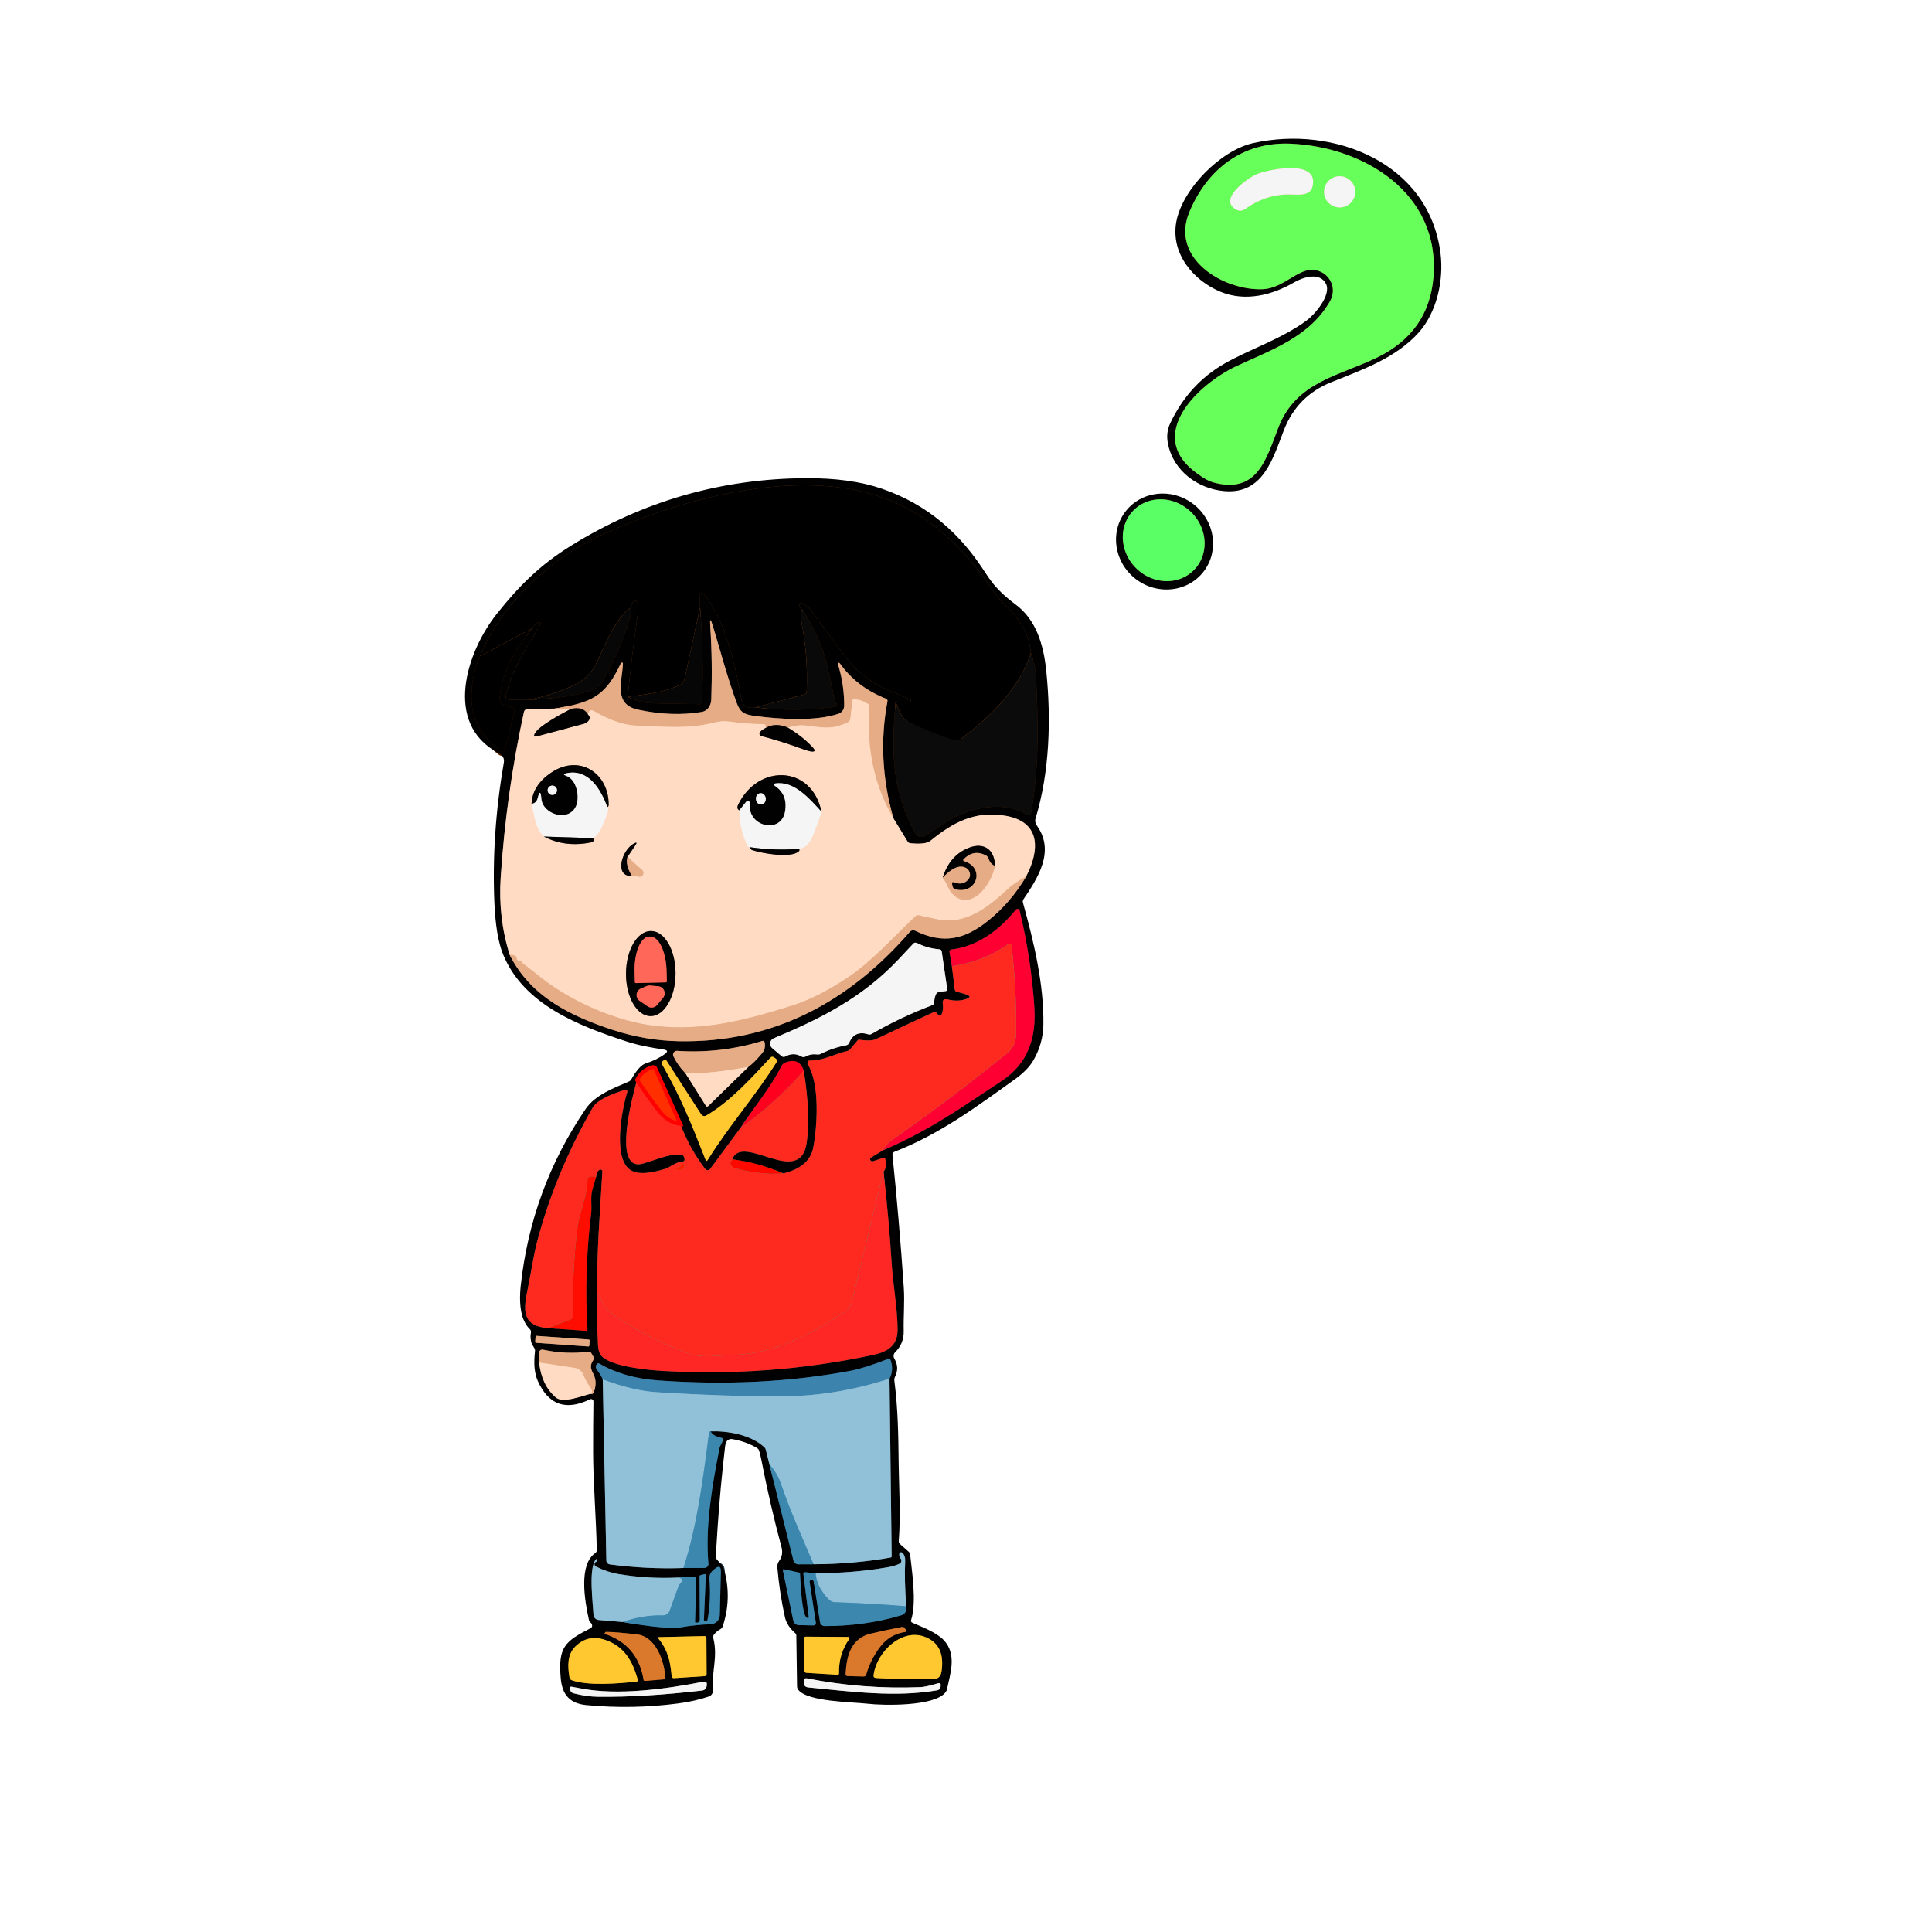 <?xml version="1.0" encoding="utf-8"?>
<svg id="master-artboard" xmlns="http://www.w3.org/2000/svg" viewBox="0 0 500 500" width="500px" height="500px"><g transform="matrix(1, 0, 0, 1, 0, 0)"><g stroke-width="2.00" fill="none" stroke-linecap="butt" transform="matrix(1, 0, 0, 1, -45.743, -5.89)">
    <path stroke="#81342d" vector-effect="non-scaling-stroke" d=" M 379.63 43.07 C 367.30 42.58 358.15 49.71 353.55 60.76 C 348.51 72.85 362.43 81.16 372.54 80.74 C 376.93 80.55 380.27 77.03 383.50 76.01 C 388.33 74.49 392.47 79.42 389.91 83.91 C 384.63 93.15 374.67 96.47 365.63 100.70 C 356.22 105.10 341.66 118.44 355.55 128.43 Q 358.14 130.29 359.56 130.69 C 371.26 133.99 373.48 124.46 376.64 116.41 C 381.30 104.56 392.42 103.20 402.32 98.33 Q 415.49 91.83 416.71 77.77 C 418.59 55.99 398.85 43.84 379.63 43.07"/>
    <path stroke="#faaea8" vector-effect="non-scaling-stroke" d=" M 371.39 50.82 C 368.68 51.81 360.82 57.52 365.70 60.15 A 2.10 2.10 0.0 0 0 367.93 60.01 C 371.30 57.61 374.98 56.22 379.21 56.20 C 381.07 56.19 384.69 56.83 385.37 54.31 C 387.35 47.03 374.50 49.68 371.39 50.82"/>
    <path stroke="#faaea8" vector-effect="non-scaling-stroke" d=" M 396.48 55.54 A 4.03 4.03 0.0 0 0 392.45 51.51 A 4.03 4.03 0.0 0 0 388.42 55.54 A 4.03 4.03 0.0 0 0 392.45 59.57 A 4.03 4.03 0.0 0 0 396.48 55.54"/>
    <path stroke="#552401" vector-effect="non-scaling-stroke" d=" M 169.96 175.71 Q 167.53 181.20 167.79 187.39 C 168.03 192.91 171.23 197.11 175.37 200.38 A 0.62 0.62 0.0 0 0 176.36 200.05 L 178.90 190.01 A 0.74 0.73 15.9 0 0 178.41 189.13 L 176.32 188.47 A 1.86 1.85 -77.9 0 1 175.04 186.48 C 175.90 179.03 178.98 174.12 183.54 168.46"/>
    <path stroke="#6e3d17" vector-effect="non-scaling-stroke" d=" M 183.54 168.46 Q 184.36 167.00 185.24 166.91 A 0.38 0.38 0.0 0 1 185.61 167.48 C 181.91 173.92 178.41 178.62 176.64 185.87 A 0.91 0.91 0.0 0 0 177.53 187.00 L 182.59 186.97"/>
    <path stroke="#552401" vector-effect="non-scaling-stroke" d=" M 182.59 186.97 C 186.04 187.01 199.40 185.91 201.33 182.82 Q 205.88 175.54 209.06 164.79 Q 209.29 163.99 208.98 163.18"/>
    <path stroke="#6e3d17" vector-effect="non-scaling-stroke" d=" M 208.98 163.18 L 209.37 162.00 Q 209.52 161.54 210.00 161.44 Q 210.68 161.30 210.85 162.00 Q 211.08 162.89 210.73 165.27 Q 209.23 175.67 208.20 186.24"/>
    <path stroke="#552401" vector-effect="non-scaling-stroke" d=" M 208.20 186.24 Q 211.73 187.86 214.51 187.90 Q 220.69 187.99 226.80 188.13 A 0.62 0.62 0.0 0 0 227.43 187.54 Q 227.90 175.32 226.93 163.05"/>
    <path stroke="#6e3d17" vector-effect="non-scaling-stroke" d=" M 226.93 163.05 L 226.75 160.07 A 0.62 0.62 0.0 0 1 227.83 159.62 C 233.32 165.72 236.20 178.58 237.56 186.52 Q 237.82 188.09 238.66 188.61 Q 239.73 189.29 241.31 188.96"/>
    <path stroke="#552401" vector-effect="non-scaling-stroke" d=" M 241.31 188.96 Q 251.65 190.21 261.80 188.81 A 0.58 0.57 66.2 0 0 262.16 187.87 Q 262.11 187.81 261.92 187.57 Q 261.81 187.41 261.77 187.21 Q 260.06 178.87 259.23 176.00 Q 257.49 169.99 253.35 163.65"/>
    <path stroke="#6e3d17" vector-effect="non-scaling-stroke" d=" M 253.35 163.65 Q 252.44 163.03 252.62 162.25 Q 252.75 161.67 253.27 161.95 Q 254.96 162.84 256.09 164.43 Q 260.50 170.61 265.16 176.61 C 269.42 182.09 274.69 184.18 281.24 186.85 Q 281.40 186.92 281.45 187.01 Q 281.52 187.16 281.43 187.36 Q 281.30 187.65 280.99 187.63 L 277.54 187.46"/>
    <path stroke="#552401" vector-effect="non-scaling-stroke" d=" M 277.54 187.46 Q 276.52 198.25 277.35 205.25 Q 278.37 213.76 282.67 221.59 A 1.73 1.73 0.0 0 0 285.13 222.22 C 290.85 218.57 294.83 215.22 302.49 214.71 Q 307.57 214.37 311.76 216.80 A 0.53 0.53 0.0 0 0 312.55 216.44 C 314.71 204.71 314.47 191.83 313.77 180.00 Q 313.64 177.85 312.50 174.89"/>
    <path stroke="#6e3d17" vector-effect="non-scaling-stroke" d=" M 312.50 174.89 C 312.05 169.28 309.28 165.78 305.45 162.07 Q 303.89 160.56 302.55 158.53 C 295.44 147.76 285.89 138.68 273.52 134.45 C 251.36 126.86 221.18 135.13 200.70 144.68 C 188.37 150.43 175.23 162.40 169.96 175.71"/>
    <path stroke="#c16016" vector-effect="non-scaling-stroke" d=" M 312.50 174.89 C 309.78 183.89 301.77 191.68 294.62 196.95 C 293.39 197.85 292.77 197.51 291.48 197.06 Q 284.68 194.64 280.48 192.50 Q 278.96 191.72 277.54 187.46"/>
    <path stroke="#c16016" vector-effect="non-scaling-stroke" d=" M 253.35 163.65 Q 252.78 164.98 253.04 166.27 Q 254.92 175.45 254.51 184.91 Q 254.48 185.45 253.96 185.59 L 241.31 188.96"/>
    <path stroke="#c16016" vector-effect="non-scaling-stroke" d=" M 226.93 163.05 L 222.87 181.76 A 2.02 2.00 84.4 0 1 221.73 183.16 C 217.20 185.18 213.35 185.49 208.20 186.24"/>
    <path stroke="#c16016" vector-effect="non-scaling-stroke" d=" M 208.98 163.18 C 205.37 165.29 202.03 173.25 200.32 177.06 C 198.92 180.17 196.89 181.96 194.02 183.31 Q 188.81 185.77 182.59 186.97"/>
    <path stroke="#c16016" vector-effect="non-scaling-stroke" d=" M 183.54 168.46 L 169.96 175.71"/>
    <path stroke="#816e62" vector-effect="non-scaling-stroke" d=" M 189.24 189.27 L 182.28 189.37 A 0.99 0.97 -84.0 0 0 181.34 190.14 Q 176.74 211.21 175.32 233.00 Q 174.64 243.48 177.66 253.02"/>
    <path stroke="#745743" vector-effect="non-scaling-stroke" d=" M 177.66 253.02 C 183.02 263.84 193.58 268.93 204.45 272.47 Q 212.76 275.18 221.34 275.35 C 245.75 275.85 265.42 265.24 281.15 247.12 Q 281.79 246.38 282.67 246.81 C 289.81 250.27 295.34 249.11 301.51 244.14 Q 307.39 239.41 311.28 232.75"/>
    <path stroke="#816e62" vector-effect="non-scaling-stroke" d=" M 311.28 232.75 C 314.85 225.94 315.14 218.59 305.98 217.02 C 298.08 215.66 292.41 218.71 286.53 223.50 Q 285.28 224.51 281.34 224.12 Q 280.87 224.08 280.62 223.67 L 276.95 217.66"/>
    <path stroke="#745743" vector-effect="non-scaling-stroke" d=" M 276.95 217.66 Q 272.59 202.31 275.41 187.43 Q 275.51 186.91 275.02 186.71 C 269.52 184.49 265.90 181.47 263.04 177.52 A 0.25 0.25 0.0 0 0 262.60 177.74 Q 264.24 183.02 264.22 188.55 A 2.21 2.21 0.0 0 1 262.71 190.63 C 256.60 192.65 247.34 192.02 241.01 191.16 C 238.54 190.83 237.35 190.38 236.43 187.88 C 234.00 181.32 232.23 174.46 230.19 167.77 Q 229.36 165.04 229.55 167.89 Q 230.17 177.01 229.82 186.94 C 229.76 188.47 228.86 189.89 227.38 190.14 Q 219.72 191.43 210.92 189.57 C 204.37 188.19 206.77 182.22 206.95 177.66 A 0.27 0.27 0.0 0 0 206.43 177.53 C 202.39 186.22 198.66 187.79 189.24 189.27"/>
    <path stroke="#f2c4a4" vector-effect="non-scaling-stroke" d=" M 276.95 217.66 Q 269.55 205.08 270.75 188.98 Q 270.80 188.34 270.25 187.99 Q 268.68 186.97 266.84 186.86 Q 266.36 186.83 266.31 187.31 L 265.84 191.76 A 1.45 1.45 0.0 0 1 264.99 192.93 C 261.30 194.57 259.43 194.33 254.76 193.71 Q 251.99 193.34 249.60 194.18"/>
    <path stroke="#745743" vector-effect="non-scaling-stroke" d=" M 249.60 194.18 Q 246.47 192.85 244.02 194.22"/>
    <path stroke="#f2c4a4" vector-effect="non-scaling-stroke" d=" M 244.02 194.22 Q 243.88 194.05 243.86 193.74 Q 243.84 193.30 243.40 193.30 Q 238.99 193.27 234.64 192.65 Q 232.57 192.36 230.42 192.92 C 223.77 194.66 217.28 193.90 210.51 193.68 Q 205.67 193.52 199.72 190.06 Q 198.13 189.14 197.85 190.70"/>
    <path stroke="#745743" vector-effect="non-scaling-stroke" d=" M 197.85 190.70 Q 196.59 188.64 193.45 189.37"/>
    <path stroke="#f2c4a4" vector-effect="non-scaling-stroke" d=" M 193.45 189.37 L 189.24 189.27"/>
    <path stroke="#f2c4a4" vector-effect="non-scaling-stroke" d=" M 311.28 232.75 C 309.50 233.77 308.00 234.62 306.41 236.10 C 301.58 240.58 295.79 245.29 288.50 243.85 Q 285.15 243.18 283.63 242.79 A 1.04 1.01 30.3 0 0 282.66 243.03 C 277.01 248.33 271.49 254.61 265.43 258.68 Q 257.53 263.99 250.72 266.14 C 238.45 270.03 227.40 272.77 215.41 271.41 C 205.39 270.27 193.89 265.25 185.84 258.97 Q 183.49 257.13 181.15 255.26 Q 181.00 255.14 180.81 255.12 Q 180.74 255.11 180.74 255.05 Q 180.74 254.90 180.75 254.75 A 0.24 0.24 0.0 0 0 180.49 254.51 Q 179.41 254.57 179.43 253.94 Q 179.46 253.35 178.90 253.16 Q 178.37 252.98 177.66 253.02"/>
    <path stroke="#816e62" vector-effect="non-scaling-stroke" d=" M 193.45 189.37 C 191.18 190.59 185.21 193.70 184.15 195.72 Q 183.62 196.74 184.73 196.44 L 196.75 193.22 A 2.28 1.75 -6.3 0 0 198.38 191.66 Q 198.41 191.46 197.85 190.70"/>
    <path stroke="#816e62" vector-effect="non-scaling-stroke" d=" M 244.02 194.22 Q 242.96 194.76 242.46 195.31 A 0.65 0.65 0.0 0 0 242.78 196.37 Q 248.20 197.80 253.52 199.76 Q 254.89 200.26 255.57 200.36 Q 257.22 200.59 256.10 199.35 Q 253.52 196.52 249.60 194.18"/>
    <path stroke="#375f4d" vector-effect="non-scaling-stroke" d=" M 292.09 255.93 L 292.84 262.00 Q 292.90 262.42 293.30 262.53 L 295.35 263.10 Q 297.95 263.83 295.36 264.57 Q 293.41 265.13 291.03 264.55 Q 289.51 264.18 289.74 265.73 Q 289.94 267.06 289.50 268.24 A 0.58 0.57 19.1 0 1 288.78 268.58 Q 288.37 268.44 288.16 268.10 Q 287.86 267.61 287.34 267.85 Q 279.86 271.29 272.43 274.82 Q 271.16 275.42 268.03 274.96 A 0.30 0.30 0.0 0 0 267.75 275.06 L 265.78 277.41 A 1.45 1.45 0.0 0 1 265.00 277.89 C 261.73 278.65 258.66 280.45 255.34 280.35 A 0.62 0.62 0.0 0 0 254.79 281.29 C 257.92 286.45 257.29 297.00 256.24 302.76 Q 255.31 307.91 248.48 309.57"/>
    <path stroke="#164b34" vector-effect="non-scaling-stroke" d=" M 248.48 309.57 Q 241.77 306.69 235.25 305.92"/>
    <path stroke="#375f4d" vector-effect="non-scaling-stroke" d=" M 235.25 305.92 C 237.88 298.90 252.86 313.55 254.53 301.53 Q 255.54 294.20 253.76 282.96"/>
    <path stroke="#164b34" vector-effect="non-scaling-stroke" d=" M 253.76 282.96 Q 252.54 279.43 248.92 280.90 A 1.83 1.79 1.5 0 0 247.99 281.76 C 245.08 287.55 241.01 292.19 237.43 297.72"/>
    <path stroke="#375f4d" vector-effect="non-scaling-stroke" d=" M 237.43 297.72 L 229.52 308.41 A 0.80 0.79 -45.4 0 1 228.25 308.42 Q 224.19 303.12 221.80 296.75"/>
    <path stroke="#164b34" vector-effect="non-scaling-stroke" d=" M 221.80 296.75 L 215.37 282.43 Q 215.14 281.92 214.61 282.08 Q 211.82 282.90 210.61 285.39"/>
    <path stroke="#375f4d" vector-effect="non-scaling-stroke" d=" M 210.61 285.39 C 209.67 288.71 203.98 309.22 212.06 307.04 C 215.11 306.21 218.73 304.48 221.89 304.68 A 1.05 1.05 0.0 0 1 222.85 305.55 L 222.90 305.83 Q 223.00 306.48 222.34 306.51 C 220.57 306.60 219.24 308.00 217.65 308.46 C 215.01 309.22 210.89 310.27 208.61 308.48 C 204.39 305.18 206.67 293.03 208.07 288.53 A 0.49 0.48 -0.1 0 0 207.46 287.93 C 205.14 288.68 200.44 290.26 199.13 292.54 Q 189.56 309.22 184.84 326.88 C 183.75 330.96 183.08 335.92 182.13 340.42 C 181.03 345.71 181.43 349.16 187.60 349.60"/>
    <path stroke="#164b34" vector-effect="non-scaling-stroke" d=" M 187.60 349.60 L 197.28 350.31 Q 197.81 350.35 197.78 349.82 Q 196.87 335.23 198.72 320.00 C 198.99 317.80 198.44 315.72 199.12 313.52 Q 199.58 312.01 199.99 310.55"/>
    <path stroke="#375f4d" vector-effect="non-scaling-stroke" d=" M 199.99 310.55 Q 200.15 309.00 200.93 308.62 A 0.49 0.48 -11.3 0 1 201.63 309.08 C 201.04 319.76 200.10 330.17 200.34 340.67"/>
    <path stroke="#164b34" vector-effect="non-scaling-stroke" d=" M 200.34 340.67 Q 200.16 347.30 200.49 353.89 Q 200.59 355.97 201.49 356.91 C 204.14 359.67 214.08 360.50 217.00 360.67 Q 244.63 362.31 271.63 356.57 C 275.52 355.74 278.05 354.13 278.04 349.99 C 278.03 344.67 276.86 338.33 276.52 332.99 Q 275.79 321.42 274.40 309.08"/>
    <path stroke="#375f4d" vector-effect="non-scaling-stroke" d=" M 274.40 309.08 Q 275.28 308.20 274.86 305.94 Q 274.77 305.40 274.25 305.57 L 271.52 306.47 Q 271.40 306.51 271.30 306.42 L 271.06 306.22 A 0.46 0.45 -39.7 0 1 271.13 305.49 L 274.23 303.60"/>
    <path stroke="#164b34" vector-effect="non-scaling-stroke" d=" M 274.23 303.60 C 286.29 298.47 294.85 292.31 304.92 285.67 C 311.82 281.13 313.96 274.49 313.43 266.50 Q 312.58 253.77 309.62 241.55 A 0.57 0.57 0.0 0 0 308.62 241.33 C 304.36 246.62 298.70 250.83 291.94 251.63 A 0.54 0.54 0.0 0 0 291.47 252.26 L 292.09 255.93"/>
    <path stroke="#4ba980" vector-effect="non-scaling-stroke" d=" M 274.23 303.60 Q 275.21 301.92 276.39 301.10 Q 291.81 290.28 306.44 278.41 Q 308.63 276.62 308.69 273.69 Q 308.89 262.19 307.52 250.51 A 0.49 0.49 0.0 0 0 306.74 250.17 Q 300.31 254.79 292.09 255.93"/>
    <path stroke="#4ba980" vector-effect="non-scaling-stroke" d=" M 274.40 309.08 L 266.21 342.86 A 4.25 4.21 -10.1 0 1 264.43 345.39 C 255.35 351.36 246.34 356.28 234.73 356.61 C 231.52 356.70 227.96 357.27 224.97 356.47 C 220.27 355.22 203.30 347.20 201.78 343.27 Q 201.05 341.39 200.34 340.67"/>
    <path stroke="#4ba980" vector-effect="non-scaling-stroke" d=" M 199.99 310.55 Q 199.02 310.20 198.29 310.44 Q 197.75 310.61 197.77 311.17 C 197.87 315.27 195.69 319.56 195.20 323.50 Q 193.80 334.83 194.01 346.35 A 1.09 1.09 0.0 0 1 193.32 347.39 L 187.60 349.60"/>
    <path stroke="#4ba980" vector-effect="non-scaling-stroke" d=" M 210.61 285.39 Q 212.75 288.71 216.34 293.41 Q 218.54 296.30 221.80 296.75"/>
    <path stroke="#4ba980" vector-effect="non-scaling-stroke" d=" M 237.43 297.72 Q 246.49 291.33 253.76 282.96"/>
    <path stroke="#4ba980" vector-effect="non-scaling-stroke" d=" M 235.25 305.92 Q 234.69 306.82 234.75 307.02 A 1.69 1.67 89.9 0 0 235.94 308.22 Q 242.72 310.03 248.48 309.57"/>
    <path stroke="#7c7b7c" vector-effect="non-scaling-stroke" d=" M 288.85 262.58 L 290.47 262.38 Q 290.94 262.32 290.88 261.85 L 289.46 252.15 Q 289.38 251.61 288.84 251.57 Q 285.77 251.34 283.02 249.93 A 0.78 0.78 0.0 0 0 282.10 250.10 Q 280.23 252.11 278.35 254.11 C 269.01 264.02 258.35 269.44 245.98 274.60 A 1.51 1.51 0.0 0 0 245.58 277.14 L 248.02 279.22 A 0.85 0.84 -39.2 0 0 248.97 279.31 Q 251.11 278.13 253.15 279.31 Q 253.68 279.62 254.22 279.32 Q 255.60 278.57 257.21 278.78 Q 257.75 278.85 258.24 278.60 Q 261.31 277.03 264.70 276.42 Q 265.28 276.31 265.51 275.77 Q 266.90 272.45 270.44 273.57 A 1.08 1.05 38.4 0 0 271.31 273.48 Q 278.84 269.12 286.97 266.04 Q 287.51 265.84 287.52 265.26 Q 287.54 264.22 287.94 263.27 A 1.13 1.12 7.6 0 1 288.85 262.58"/>
    <path stroke="#816e62" vector-effect="non-scaling-stroke" d=" M 223.19 283.72 L 228.39 292.02 Q 228.68 292.48 229.07 292.10 L 239.44 281.97"/>
    <path stroke="#745743" vector-effect="non-scaling-stroke" d=" M 239.44 281.97 Q 240.80 281.05 242.97 278.47 Q 243.96 277.30 243.63 275.66 Q 243.53 275.14 243.01 275.29 Q 232.24 278.60 220.97 277.85 A 0.99 0.98 79.1 0 0 220.02 279.26 Q 221.17 281.67 223.19 283.72"/>
    <path stroke="#f2c4a4" vector-effect="non-scaling-stroke" d=" M 239.44 281.97 Q 230.61 283.71 223.19 283.72"/>
    <path stroke="#816519" vector-effect="non-scaling-stroke" d=" M 227.19 294.27 L 218.25 280.40 A 0.44 0.44 0.0 0 0 217.70 280.25 L 217.42 280.38 A 0.70 0.69 -27.2 0 0 217.10 281.35 C 221.93 289.94 224.26 295.65 228.33 306.01 Q 228.57 306.61 228.91 306.06 C 234.41 297.23 241.20 289.54 246.72 280.78 A 0.68 0.67 -57.1 0 0 246.53 279.87 L 246.04 279.53 Q 245.53 279.18 245.11 279.63 C 240.19 284.90 234.76 290.95 228.52 294.59 A 1.00 0.99 -31.3 0 1 227.19 294.27"/>
    <path stroke="#745743" vector-effect="non-scaling-stroke" d=" M 198.347 352.851 A 0.27 0.27 0.0 0 0 198.096 352.563 L 184.629 351.621 A 0.27 0.27 0.0 0 0 184.341 351.872 L 184.253 353.129 A 0.27 0.27 0.0 0 0 184.504 353.417 L 197.971 354.359 A 0.27 0.27 0.0 0 0 198.259 354.108 L 198.347 352.851"/>
    <path stroke="#816e62" vector-effect="non-scaling-stroke" d=" M 185.28 358.51 Q 185.85 364.26 189.54 367.52 C 191.40 369.18 196.31 367.14 198.53 366.62"/>
    <path stroke="#745743" vector-effect="non-scaling-stroke" d=" M 198.53 366.62 Q 198.69 366.64 198.82 366.65 Q 199.20 366.65 199.35 366.30 Q 200.47 363.63 199.21 361.28 C 198.50 359.94 198.47 359.06 199.28 357.88 Q 199.56 357.45 199.31 357.01 L 198.73 356.02 A 0.63 0.63 0.0 0 0 198.11 355.71 Q 192.15 356.47 186.26 355.18 A 0.84 0.84 0.0 0 0 185.24 356.02 L 185.28 358.51"/>
    <path stroke="#f2c4a4" vector-effect="non-scaling-stroke" d=" M 198.53 366.62 Q 198.94 366.47 198.92 365.89 Q 198.91 365.56 198.64 365.18 Q 197.37 363.37 196.68 361.67 A 2.84 2.84 0.0 0 0 194.48 359.92 L 185.28 358.51"/>
    <path stroke="#4a616d" vector-effect="non-scaling-stroke" d=" M 201.73 362.90 L 202.66 409.73 A 1.06 1.06 0.0 0 0 203.58 410.76 Q 213.19 412.03 222.61 411.69"/>
    <path stroke="#1f4458" vector-effect="non-scaling-stroke" d=" M 222.61 411.69 L 228.05 411.67 A 1.04 1.03 87.5 0 0 229.08 410.54 C 228.21 400.94 230.08 390.10 231.96 380.62 C 232.09 379.96 232.60 379.37 232.81 378.71 Q 233.00 378.10 232.38 377.98 Q 230.27 377.57 229.62 376.31"/>
    <path stroke="#4a616d" vector-effect="non-scaling-stroke" d=" M 229.62 376.31 C 234.11 376.18 239.96 377.17 243.47 380.36 Q 243.84 380.68 243.95 381.16 L 244.87 384.86"/>
    <path stroke="#1f4458" vector-effect="non-scaling-stroke" d=" M 244.87 384.86 L 251.10 409.79 A 1.26 1.26 0.0 0 0 252.32 410.74 L 256.31 410.72"/>
    <path stroke="#4a616d" vector-effect="non-scaling-stroke" d=" M 256.31 410.72 Q 266.61 410.68 276.27 408.97 A 0.28 0.27 -6.0 0 0 276.50 408.69 L 275.95 362.69"/>
    <path stroke="#1f4458" vector-effect="non-scaling-stroke" d=" M 275.95 362.69 Q 277.09 360.48 276.25 357.96 Q 276.06 357.40 275.51 357.61 Q 269.38 359.99 265.98 360.63 Q 242.49 365.05 216.01 363.14 Q 207.22 362.50 200.88 358.80 Q 200.49 358.57 200.20 358.93 Q 199.68 359.60 200.17 360.28 Q 201.53 362.16 201.73 362.90"/>
    <path stroke="#67a4c3" vector-effect="non-scaling-stroke" d=" M 275.95 362.69 Q 262.14 367.18 248.50 367.25 Q 233.61 367.32 215.50 366.18 Q 209.63 365.81 201.73 362.90"/>
    <path stroke="#67a4c3" vector-effect="non-scaling-stroke" d=" M 256.31 410.72 C 253.40 403.92 250.28 397.01 247.89 389.99 Q 246.92 387.15 244.87 384.86"/>
    <path stroke="#67a4c3" vector-effect="non-scaling-stroke" d=" M 229.62 376.31 Q 229.28 376.33 229.23 376.75 C 227.72 388.29 226.22 400.61 222.61 411.69"/>
    <path stroke="#1f4458" vector-effect="non-scaling-stroke" d=" M 256.82 413.03 L 254.18 412.79 Q 253.59 412.74 253.67 413.33 L 255.04 424.27 Q 255.11 424.78 254.62 424.61 Q 253.29 424.17 252.79 413.20 Q 252.77 412.92 252.50 412.86 L 248.58 412.02 A 0.20 0.20 0.0 0 0 248.34 412.25 L 251.05 425.31 A 1.45 1.44 84.8 0 0 252.44 426.47 L 256.17 426.55 Q 256.99 426.56 256.87 425.75 L 255.27 415.31 Q 255.20 414.87 255.65 414.85 L 255.96 414.84 A 0.35 0.35 0.0 0 1 256.32 415.13 L 257.96 425.68 A 1.23 1.22 85.6 0 0 259.17 426.72 Q 269.55 426.73 278.99 423.93 Q 280.47 423.49 280.27 421.59"/>
    <path stroke="#4a616d" vector-effect="non-scaling-stroke" d=" M 280.27 421.59 Q 279.76 414.40 280.00 410.01 Q 280.09 408.48 279.24 407.73 A 0.46 0.46 0.0 0 0 278.48 408.03 Q 278.41 408.71 278.83 409.24 A 0.90 0.90 0.0 0 1 278.47 410.62 Q 277.13 411.21 275.74 411.45 Q 266.63 413.06 256.82 413.03"/>
    <path stroke="#67a4c3" vector-effect="non-scaling-stroke" d=" M 280.27 421.59 Q 271.66 420.90 263.14 420.59 C 261.67 420.53 261.00 420.74 259.89 419.49 Q 257.03 416.28 256.82 413.03"/>
    <path stroke="#1f4458" vector-effect="non-scaling-stroke" d=" M 206.84 425.66 Q 218.35 427.65 222.01 427.03 Q 225.94 426.35 229.63 426.25 A 2.45 2.45 0.0 0 0 232.02 423.86 L 232.30 412.73 Q 232.36 410.52 230.68 411.95 L 230.28 412.29 Q 229.22 413.19 229.34 414.57 Q 229.81 419.96 228.82 425.25 Q 228.76 425.54 228.47 425.47 L 228.17 425.40 Q 227.90 425.33 227.91 425.05 L 228.41 413.57 Q 228.43 413.19 228.06 413.28 L 226.98 413.57 A 0.25 0.24 -8.6 0 0 226.79 413.82 L 226.85 425.13 A 0.69 0.68 89.6 0 1 226.18 425.82 L 225.77 425.82 Q 225.62 425.82 225.62 425.67 L 225.94 414.53 Q 225.96 413.94 225.37 413.97 L 221.48 414.15"/>
    <path stroke="#4a616d" vector-effect="non-scaling-stroke" d=" M 221.48 414.15 Q 213.52 414.56 205.74 413.25 Q 202.92 412.78 199.97 411.31 A 0.67 0.67 0.0 0 1 200.02 410.08 Q 200.46 409.91 200.31 409.55 Q 200.16 409.19 199.91 409.50 C 198.01 411.90 199.20 420.79 199.33 423.76 A 1.45 1.44 -89.1 0 0 200.66 425.14 L 206.84 425.66"/>
    <path stroke="#67a4c3" vector-effect="non-scaling-stroke" d=" M 221.48 414.15 Q 222.81 414.64 221.79 415.73 Q 221.47 416.06 221.31 416.49 L 219.03 422.79 A 1.77 1.76 10.6 0 1 217.33 423.95 Q 212.10 423.84 206.84 425.66"/>
    <path stroke="#6e3d17" vector-effect="non-scaling-stroke" d=" M 271.19 428.65 C 265.99 429.85 264.84 434.39 264.59 439.08 Q 264.56 439.65 265.13 439.66 L 269.23 439.76 Q 269.77 439.77 269.92 439.26 Q 271.01 435.50 273.34 432.32 Q 275.90 428.82 280.02 428.23 A 0.31 0.31 0.0 0 0 280.22 427.73 L 279.85 427.23 A 0.74 0.73 -23.3 0 0 279.13 426.95 Q 275.21 427.72 271.19 428.65"/>
    <path stroke="#6e3d17" vector-effect="non-scaling-stroke" d=" M 210.62 428.88 Q 205.34 428.26 202.60 428.22 Q 202.49 428.22 202.43 428.30 Q 202.33 428.44 202.22 428.57 Q 202.12 428.69 202.27 428.74 Q 210.79 431.58 212.30 440.61 A 0.36 0.36 0.0 0 0 212.69 440.91 L 217.64 440.49 A 0.31 0.31 0.0 0 0 217.92 440.17 C 217.75 436.02 215.57 429.45 210.62 428.88"/>
    <path stroke="#816519" vector-effect="non-scaling-stroke" d=" M 216.07 429.83 C 218.62 433.05 219.18 435.63 219.57 439.66 Q 219.63 440.23 220.20 440.19 L 228.09 439.67 A 0.55 0.55 0.0 0 0 228.61 439.12 L 228.56 429.80 A 0.49 0.49 0.0 0 0 228.06 429.31 L 216.19 429.58 Q 215.88 429.59 216.07 429.83"/>
    <path stroke="#816519" vector-effect="non-scaling-stroke" d=" M 286.73 430.35 C 280.32 426.09 272.72 432.84 271.83 439.39 Q 271.73 440.10 272.45 440.15 Q 280.54 440.63 287.29 440.45 Q 289.11 440.41 289.40 438.50 Q 290.28 432.72 286.73 430.35"/>
    <path stroke="#816519" vector-effect="non-scaling-stroke" d=" M 265.29 429.53 L 254.31 429.46 Q 253.83 429.46 253.83 429.94 L 253.85 438.20 A 0.62 0.62 0.0 0 0 254.44 438.82 L 262.46 439.31 Q 262.90 439.34 262.88 438.90 Q 262.75 433.99 265.54 430.02 A 0.31 0.31 0.0 0 0 265.29 429.53"/>
    <path stroke="#816519" vector-effect="non-scaling-stroke" d=" M 210.77 440.48 C 209.42 435.83 207.42 432.19 202.76 430.44 Q 198.07 428.67 194.69 431.95 C 192.47 434.11 192.65 437.18 193.13 440.02 Q 193.22 440.55 193.73 440.73 C 198.06 442.26 205.70 441.57 210.34 441.12 Q 210.94 441.06 210.77 440.48"/>
    <path stroke="#7c7b7c" vector-effect="non-scaling-stroke" d=" M 288.60 441.50 Q 285.36 442.47 284.00 442.52 Q 269.06 443.12 254.65 440.26 Q 253.74 440.08 253.76 441.00 L 253.77 441.36 Q 253.79 442.48 254.90 442.59 C 265.95 443.66 277.33 445.22 288.22 443.35 Q 289.11 443.20 289.18 442.30 L 289.21 442.00 A 0.48 0.48 0.0 0 0 288.60 441.50"/>
    <path stroke="#7c7b7c" vector-effect="non-scaling-stroke" d=" M 196.04 442.85 Q 194.78 442.60 193.72 442.42 Q 193.12 442.31 193.24 442.90 L 193.29 443.18 Q 193.44 443.92 194.17 444.11 Q 197.56 444.98 200.50 445.01 Q 212.52 445.14 227.50 443.39 A 1.28 1.28 0.0 0 0 228.62 442.26 L 228.66 441.94 Q 228.77 440.92 227.77 441.12 C 218.27 442.98 205.65 444.75 196.04 442.85"/>
    <path stroke="#81342d" vector-effect="non-scaling-stroke" d=" M 354.681 153.471 A 10.99 10.17 45.0 0 0 354.101 138.509 A 10.99 10.17 45.0 0 0 339.139 137.929 A 10.99 10.17 45.0 0 0 339.719 152.891 A 10.99 10.17 45.0 0 0 354.681 153.471"/>
    <path stroke="#fae8dd" vector-effect="non-scaling-stroke" d=" M 183.30 213.94 C 184.02 216.34 184.17 220.20 186.49 222.39"/>
    <path stroke="#816e62" vector-effect="non-scaling-stroke" d=" M 186.49 222.39 Q 192.09 225.30 198.84 223.87 A 0.73 0.72 -1.2 0 0 199.41 223.28 Q 199.48 222.94 199.21 222.81"/>
    <path stroke="#fae8dd" vector-effect="non-scaling-stroke" d=" M 199.21 222.81 C 201.26 221.60 202.29 217.89 203.13 215.75 Q 203.32 215.29 202.90 214.74"/>
    <path stroke="#816e62" vector-effect="non-scaling-stroke" d=" M 202.90 214.74 Q 203.26 214.60 203.26 214.24 C 203.35 206.05 195.77 200.97 188.51 205.77 Q 183.52 209.07 183.30 213.94"/>
    <path stroke="#7c7b7c" vector-effect="non-scaling-stroke" d=" M 202.90 214.74 C 201.22 210.18 198.06 204.77 192.31 206.01 Q 191.10 206.27 192.27 206.68 C 195.03 207.63 195.81 212.20 194.85 214.44 C 192.96 218.81 186.15 216.66 185.84 212.58 Q 185.61 209.60 184.87 212.50 Q 184.56 213.74 183.30 213.94"/>
    <path stroke="#7c7b7c" vector-effect="non-scaling-stroke" d=" M 199.21 222.81 L 186.49 222.39"/>
    <path stroke="#fae8dd" vector-effect="non-scaling-stroke" d=" M 237.09 215.60 Q 237.10 220.58 239.32 225.01 Q 239.37 225.13 239.50 225.13 Q 239.66 225.13 239.77 225.14"/>
    <path stroke="#816e62" vector-effect="non-scaling-stroke" d=" M 239.77 225.14 Q 239.90 225.44 240.05 225.63 Q 240.19 225.82 240.49 225.92 C 243.08 226.76 249.71 227.90 252.09 226.49 Q 253.00 225.95 252.48 225.58"/>
    <path stroke="#fae8dd" vector-effect="non-scaling-stroke" d=" M 252.48 225.58 Q 254.82 225.28 256.07 222.25 Q 257.33 219.21 258.34 215.97"/>
    <path stroke="#816e62" vector-effect="non-scaling-stroke" d=" M 258.34 215.97 C 255.83 203.88 242.02 203.51 236.82 214.05 Q 236.26 215.18 237.09 215.60"/>
    <path stroke="#7c7b7c" vector-effect="non-scaling-stroke" d=" M 258.34 215.97 C 255.24 212.63 251.33 207.91 246.36 208.65 A 0.32 0.32 0.0 0 0 246.23 209.23 Q 249.69 211.49 248.91 215.95 C 247.88 221.82 239.13 219.93 239.78 213.76 A 0.52 0.52 0.0 0 0 238.86 213.38 L 237.09 215.60"/>
    <path stroke="#7c7b7c" vector-effect="non-scaling-stroke" d=" M 252.48 225.58 Q 246.18 226.07 239.77 225.14"/>
    <path stroke="#f2c4a4" vector-effect="non-scaling-stroke" d=" M 209.30 232.60 Q 210.07 232.54 210.89 232.75 Q 211.35 232.86 211.61 232.77 Q 212.12 232.59 212.25 231.94 A 0.88 0.87 -63.0 0 0 211.98 231.10 L 208.12 227.69"/>
    <path stroke="#816e62" vector-effect="non-scaling-stroke" d=" M 208.12 227.69 L 210.21 224.59 Q 210.85 223.65 209.84 224.17 C 206.63 225.82 204.59 232.81 209.30 232.60"/>
    <path stroke="#745743" vector-effect="non-scaling-stroke" d=" M 208.12 227.69 Q 207.52 229.75 209.30 232.60"/>
    <path stroke="#f2c4a4" vector-effect="non-scaling-stroke" d=" M 289.71 233.05 Q 290.40 233.92 290.95 235.15 C 293.20 240.13 297.60 239.66 300.55 235.75 Q 302.61 233.02 303.24 230.00"/>
    <path stroke="#816e62" vector-effect="non-scaling-stroke" d=" M 303.24 230.00 C 303.18 225.79 300.40 223.77 296.48 225.30 Q 291.51 227.25 289.71 233.05"/>
    <path stroke="#745743" vector-effect="non-scaling-stroke" d=" M 303.24 230.00 Q 302.02 229.49 301.58 228.09 A 1.43 1.41 4.8 0 0 300.86 227.25 Q 297.72 225.65 295.18 228.21 Q 294.79 228.60 295.31 228.77 C 300.80 230.57 298.52 237.35 293.07 236.08 Q 292.39 235.92 292.25 235.24 L 292.16 234.78 Q 291.98 233.95 292.78 234.26 Q 294.80 235.06 296.20 233.65 A 1.98 1.98 0.0 0 0 295.69 230.48 Q 293.24 229.25 289.71 233.05"/>
    <path stroke="#816e62" vector-effect="non-scaling-stroke" d=" M 214.102 268.86 A 11.01 6.41 90.3 0 0 220.57 257.884 A 11.01 6.41 90.3 0 0 214.218 246.84 A 11.01 6.41 90.3 0 0 207.75 257.816 A 11.01 6.41 90.3 0 0 214.102 268.86"/>
    <path stroke="#7c7b7c" vector-effect="non-scaling-stroke" d=" M 189.89 210.41 A 1.21 1.21 0.0 0 0 188.68 209.20 A 1.21 1.21 0.0 0 0 187.47 210.41 A 1.21 1.21 0.0 0 0 188.68 211.62 A 1.21 1.21 0.0 0 0 189.89 210.41"/>
    <path stroke="#7c7b7c" vector-effect="non-scaling-stroke" d=" M 242.781 214.094 A 1.47 1.27 84.9 0 0 243.915 212.517 A 1.47 1.27 84.9 0 0 242.519 211.166 A 1.47 1.27 84.9 0 0 241.385 212.743 A 1.47 1.27 84.9 0 0 242.781 214.094"/>
    <path stroke="#81342d" vector-effect="non-scaling-stroke" d=" M 210.34 260.31 L 218.03 260.12 A 0.29 0.29 0.0 0 0 218.32 259.83 L 218.25 257.14 A 8.96 4.02 88.6 0 0 214.01 248.28 L 213.77 248.28 A 8.96 4.02 88.6 0 0 209.97 257.34 L 210.04 260.03 A 0.29 0.29 0.0 0 0 210.34 260.31"/>
    <path stroke="#81342d" vector-effect="non-scaling-stroke" d=" M 217.34 264.12 A 1.82 1.82 0.0 0 0 216.12 261.14 L 214.02 260.94 A 1.82 1.82 0.0 0 0 213.13 261.07 L 211.58 261.73 A 1.82 1.82 0.0 0 0 211.26 264.90 L 213.34 266.33 A 1.82 1.82 0.0 0 0 215.77 266.00 L 217.34 264.12"/>
    <path stroke="#4ba980" vector-effect="non-scaling-stroke" d=" M 221.13 308.07 L 220.86 308.13 Q 220.14 308.29 220.83 308.54 Q 222.25 309.07 222.86 307.77 Q 222.98 307.50 222.88 307.34 Q 222.61 306.89 222.24 307.26 L 221.78 307.72 Q 221.51 307.99 221.13 308.07"/>
  </g><path fill="#020101" d="M 343.187 73.5 C 341.647 70.34 337.277 71.71 335.027 73.02 C 329.277 76.38 322.367 78.12 316.017 75.57 C 308.967 72.74 302.877 65.67 304.437 57.36 C 306.027 48.87 315.927 38.91 324.297 37.04 C 345.247 32.36 369.857 42.17 372.807 65.56 C 373.677 72.45 371.877 80.81 367.157 86.07 C 361.217 92.69 352.547 95.7 344.487 98.94 C 338.634 101.293 334.557 105.43 332.257 111.35 C 329.437 118.62 326.947 127.93 316.907 127.1 C 310.077 126.53 303.667 121.93 302.267 114.83 C 301.887 112.943 302.08 111.186 302.847 109.56 C 306.047 102.78 310.754 97.613 316.967 94.06 C 323.397 90.38 331.767 87.72 338.277 82.85 C 340.247 81.38 344.577 76.37 343.187 73.5 Z M 333.887 37.18 C 321.557 36.69 312.407 43.82 307.807 54.87 C 302.767 66.96 316.687 75.27 326.797 74.85 C 331.187 74.66 334.527 71.14 337.757 70.12 C 342.587 68.6 346.727 73.53 344.167 78.02 C 338.887 87.26 328.927 90.58 319.887 94.81 C 310.477 99.21 295.917 112.55 309.807 122.54 C 311.534 123.78 312.87 124.533 313.817 124.8 C 325.517 128.1 327.737 118.57 330.897 110.52 C 335.557 98.67 346.677 97.31 356.577 92.44 C 365.357 88.106 370.154 81.253 370.967 71.88 C 372.847 50.1 353.107 37.95 333.887 37.18 Z" transform="matrix(1, 0, 0, 1, -7.105427357601002e-15, 1.4210854715202004e-14)"/><path d="M 333.887 37.18 C 353.107 37.95 372.847 50.1 370.967 71.88 C 370.154 81.253 365.357 88.106 356.577 92.44 C 346.677 97.31 335.557 98.67 330.897 110.52 C 327.737 118.57 325.517 128.1 313.817 124.8 C 312.87 124.533 311.534 123.78 309.807 122.54 C 295.917 112.55 310.477 99.21 319.887 94.81 C 328.927 90.58 338.887 87.26 344.167 78.02 C 346.727 73.53 342.587 68.6 337.757 70.12 C 334.527 71.14 331.187 74.66 326.797 74.85 C 316.687 75.27 302.767 66.96 307.807 54.87 C 312.407 43.82 321.557 36.69 333.887 37.18 Z M 325.647 44.93 C 322.937 45.92 315.077 51.63 319.957 54.26 C 320.666 54.645 321.532 54.591 322.187 54.12 C 325.557 51.72 329.237 50.33 333.467 50.31 C 335.327 50.3 338.947 50.94 339.627 48.42 C 341.607 41.14 328.757 43.79 325.647 44.93 Z M 350.737 49.65 C 350.737 47.424 348.933 45.62 346.707 45.62 C 344.481 45.62 342.677 47.424 342.677 49.65 C 342.677 51.875 344.481 53.68 346.707 53.68 C 348.933 53.68 350.737 51.875 350.737 49.65 Z" style="fill: rgb(103, 255, 89);" transform="matrix(1, 0, 0, 1, -7.105427357601002e-15, 1.4210854715202004e-14)"/><path fill="#f5f5f6" d="M 325.647 44.93 C 328.757 43.79 341.607 41.14 339.627 48.42 C 338.947 50.94 335.327 50.3 333.467 50.31 C 329.237 50.33 325.557 51.72 322.187 54.12 C 321.532 54.591 320.666 54.645 319.957 54.26 C 315.077 51.63 322.937 45.92 325.647 44.93 Z" transform="matrix(1, 0, 0, 1, -7.105427357601002e-15, 1.4210854715202004e-14)"/><path d="M 350.737 49.65 A 4.03 4.03 0 0 1 346.707 53.68 A 4.03 4.03 0 0 1 342.677 49.65 A 4.03 4.03 0 0 1 346.707 45.62 A 4.03 4.03 0 0 1 350.737 49.65 Z" fill="#f5f5f6" transform="matrix(1, 0, 0, 1, -7.105427357601002e-15, 1.4210854715202004e-14)"/><path fill="#020101" d="M 231.457 298.09 C 231.131 298.215 230.93 298.543 230.967 298.89 C 232.147 310.37 233.124 321.806 233.897 333.2 C 234.157 337.02 233.787 340.67 233.877 344.47 C 233.93 346.623 233.197 348.45 231.677 349.95 C 231.225 350.392 231.134 351.086 231.457 351.63 C 232.377 353.17 232.43 354.736 231.617 356.33 C 231.467 356.63 231.412 356.971 231.457 357.31 C 232.417 364.69 232.497 371.66 232.577 379.06 C 232.627 383.89 233.137 392.13 232.597 398.79 C 232.57 399.116 232.68 399.386 232.927 399.6 L 235.157 401.57 C 235.39 401.77 235.52 402.023 235.547 402.33 C 235.937 406.33 237.317 414.47 235.797 419.27 C 235.697 419.59 235.804 419.82 236.117 419.96 C 238.857 421.15 242.347 422.47 244.247 424.47 C 247.697 428.11 245.927 433.11 245.097 437.11 C 245.03 437.423 244.9 437.706 244.707 437.96 C 241.947 441.65 228.687 441.41 224.507 440.92 C 220.577 440.46 209.047 440.43 206.617 437.35 C 206.39 437.063 206.277 436.733 206.277 436.36 L 206.087 423.25 C 206.087 423.027 205.988 422.815 205.817 422.67 C 204.357 421.396 203.46 420.003 203.127 418.49 C 202.194 414.223 201.544 409.943 201.177 405.65 C 201.125 405.031 201.299 404.416 201.667 403.92 C 202.414 402.92 202.604 401.73 202.237 400.35 C 200.244 392.93 198.517 385.44 197.057 377.88 C 196.897 377.066 196.7 376.263 196.467 375.47 C 196.37 375.149 196.156 374.877 195.867 374.71 C 193.914 373.583 191.794 372.826 189.507 372.44 C 188.636 372.29 187.819 372.902 187.717 373.78 C 186.837 381.3 186.174 388.416 185.727 395.13 C 185.56 397.65 185.4 400.176 185.247 402.71 C 185.227 403.05 185.324 403.35 185.537 403.61 C 186.237 404.47 187.097 405.09 187.397 406.19 C 188.764 411.103 188.647 415.996 187.047 420.87 C 186.934 421.203 186.724 421.46 186.417 421.64 C 185.804 421.986 185.274 422.423 184.827 422.95 C 184.58 423.236 184.504 423.56 184.597 423.92 C 185.847 428.83 184.097 432.7 184.497 437.44 C 184.562 438.157 184.124 438.827 183.437 439.06 C 180.977 439.886 178.334 440.483 175.507 440.85 C 167.607 441.89 159.694 442.033 151.767 441.28 C 147.537 440.87 145.497 438.68 145.117 434.36 C 144.397 426.27 146.177 424.78 152.827 421.39 C 153.16 421.216 153.294 420.943 153.227 420.57 C 153.18 420.29 153.034 420.06 152.787 419.88 C 152.606 419.738 152.479 419.537 152.427 419.31 C 151.247 413.99 149.767 404.89 154.047 401.94 C 154.302 401.765 154.452 401.472 154.447 401.16 C 154.277 392.67 153.507 383.66 153.497 375.8 C 153.49 371.42 153.517 367.053 153.577 362.7 C 153.582 362.235 153.092 361.93 152.677 362.14 C 146.457 365.18 141.957 363.596 139.177 357.39 C 138.31 355.443 138.07 352.89 138.457 349.73 C 138.497 349.396 138.42 349.086 138.227 348.8 C 137.407 347.606 137.134 346.303 137.407 344.89 C 137.47 344.571 137.368 344.244 137.137 344.02 C 134.477 341.47 134.357 336.55 134.737 332.97 C 136.517 316.196 142.117 300.883 151.537 287.03 C 153.997 283.4 158.807 281.58 162.687 279.93 C 163 279.79 163.24 279.573 163.407 279.28 C 164.74 276.933 165.967 275.58 167.087 275.22 C 169.007 274.613 170.664 273.8 172.057 272.78 C 172.904 272.166 172.81 271.78 171.777 271.62 C 168.547 271.12 165.307 270.56 162.157 269.53 C 149.777 265.49 135.527 259.99 130.207 247.02 C 128.94 243.933 128.184 239.413 127.937 233.46 C 127.444 221.68 128.26 209.65 130.387 197.37 C 130.574 196.296 130.114 195.47 129.007 194.89 C 114.647 187.31 120.747 168.7 128.567 158.87 C 134.327 151.63 139.747 146.21 147.707 141.27 C 166.34 129.71 186.617 123.87 208.537 123.75 C 216.25 123.703 222.817 124.613 228.237 126.48 C 239.927 130.51 248.587 138 255.257 148.63 C 256.977 151.37 259.474 153.95 262.747 156.37 C 268.117 160.32 270.067 166.71 270.777 173.69 C 272.047 186.2 271.657 199.8 267.987 211.86 C 267.8 212.466 267.954 213.123 268.447 213.83 C 273.047 220.41 268.547 227.29 264.897 232.69 C 264.707 232.962 264.648 233.303 264.737 233.62 C 267.617 243.95 270.167 254.77 270.027 265.1 C 269.987 268.36 269.14 271.436 267.487 274.33 C 266.507 276.056 264.847 277.753 262.507 279.42 C 252.417 286.64 243.097 293.57 231.457 298.09 Z M 124.217 169.82 C 122.597 173.48 121.874 177.373 122.047 181.5 C 122.287 187.02 125.487 191.22 129.627 194.49 C 129.979 194.773 130.506 194.598 130.617 194.16 L 133.157 184.12 C 133.254 183.746 133.039 183.361 132.667 183.24 L 130.577 182.58 C 129.729 182.313 129.192 181.477 129.297 180.59 C 130.157 173.14 133.237 168.23 137.797 162.57 C 138.344 161.596 138.91 161.08 139.497 161.02 C 139.788 160.987 140.005 161.282 139.887 161.55 C 139.881 161.563 139.875 161.577 139.867 161.59 C 136.167 168.03 132.667 172.73 130.897 179.98 C 130.753 180.557 131.192 181.114 131.787 181.11 L 136.847 181.08 C 140.297 181.12 153.657 180.02 155.587 176.93 C 158.62 172.076 161.197 166.066 163.317 158.9 C 163.47 158.366 163.444 157.83 163.237 157.29 L 163.627 156.11 C 163.727 155.803 163.937 155.616 164.257 155.55 C 164.71 155.456 164.994 155.643 165.107 156.11 C 165.26 156.703 165.22 157.793 164.987 159.38 C 163.987 166.313 163.144 173.303 162.457 180.35 C 164.81 181.43 166.914 181.983 168.767 182.01 C 172.887 182.07 176.984 182.146 181.057 182.24 C 181.392 182.246 181.671 181.984 181.687 181.65 C 182 173.503 181.834 165.34 181.187 157.16 L 181.007 154.18 C 180.98 153.703 181.478 153.376 181.905 153.591 C 181.974 153.625 182.035 153.672 182.087 153.73 C 187.577 159.83 190.457 172.69 191.817 180.63 C 191.99 181.676 192.357 182.373 192.917 182.72 C 193.63 183.173 194.514 183.29 195.567 183.07 C 202.46 183.903 209.29 183.853 216.057 182.92 C 216.493 182.865 216.7 182.352 216.431 181.997 C 216.426 181.991 216.422 181.985 216.417 181.98 C 216.384 181.94 216.304 181.84 216.177 181.68 C 216.104 181.573 216.054 181.453 216.027 181.32 C 214.887 175.76 214.04 172.023 213.487 170.11 C 212.327 166.103 210.367 161.986 207.607 157.76 C 207 157.346 206.757 156.88 206.877 156.36 C 206.964 155.973 207.18 155.873 207.527 156.06 C 208.654 156.653 209.594 157.48 210.347 158.54 C 213.287 162.66 216.31 166.72 219.417 170.72 C 223.677 176.2 228.947 178.29 235.497 180.96 C 235.604 181.006 235.674 181.06 235.707 181.12 C 235.754 181.22 235.747 181.336 235.687 181.47 C 235.6 181.663 235.454 181.753 235.247 181.74 L 231.797 181.57 C 231.117 188.763 231.054 194.693 231.607 199.36 C 232.287 205.033 234.06 210.48 236.927 215.7 C 237.407 216.586 238.54 216.877 239.387 216.33 C 245.107 212.68 249.087 209.33 256.747 208.82 C 260.134 208.593 263.224 209.29 266.017 210.91 C 266.334 211.096 266.74 210.911 266.807 210.55 C 268.967 198.82 268.727 185.94 268.027 174.11 C 267.94 172.676 267.517 170.973 266.757 169 C 266.307 163.39 263.537 159.89 259.707 156.18 C 258.667 155.173 257.7 153.993 256.807 152.64 C 249.697 141.87 240.147 132.79 227.777 128.56 C 205.617 120.97 175.437 129.24 154.957 138.79 C 142.627 144.54 129.487 156.51 124.217 169.82 Z M 143.497 183.38 L 136.537 183.48 C 136.088 183.484 135.699 183.803 135.597 184.25 C 132.53 198.296 130.524 212.583 129.577 227.11 C 129.124 234.096 129.904 240.77 131.917 247.13 C 137.277 257.95 147.837 263.04 158.707 266.58 C 164.247 268.386 169.877 269.346 175.597 269.46 C 200.007 269.96 219.677 259.35 235.407 241.23 C 235.834 240.736 236.34 240.633 236.927 240.92 C 244.067 244.38 249.597 243.22 255.767 238.25 C 259.687 235.096 262.944 231.3 265.537 226.86 C 269.107 220.05 269.397 212.7 260.237 211.13 C 252.337 209.77 246.667 212.82 240.787 217.61 C 239.954 218.283 238.224 218.49 235.597 218.23 C 235.284 218.203 235.044 218.053 234.877 217.78 L 231.207 211.77 C 228.3 201.536 227.787 191.46 229.667 181.54 C 229.734 181.193 229.604 180.953 229.277 180.82 C 223.777 178.6 220.157 175.58 217.297 171.63 C 217.182 171.476 216.943 171.505 216.867 171.682 C 216.844 171.735 216.841 171.794 216.857 171.85 C 217.95 175.37 218.49 178.973 218.477 182.66 C 218.47 183.605 217.863 184.441 216.967 184.74 C 210.857 186.76 201.597 186.13 195.267 185.27 C 192.797 184.94 191.607 184.49 190.687 181.99 C 188.257 175.43 186.487 168.57 184.447 161.88 C 183.894 160.06 183.68 160.1 183.807 162 C 184.22 168.08 184.31 174.43 184.077 181.05 C 184.017 182.58 183.117 184 181.637 184.25 C 176.53 185.11 171.044 184.92 165.177 183.68 C 158.627 182.3 161.027 176.33 161.207 171.77 C 161.233 171.564 161.025 171.407 160.834 171.488 C 160.766 171.517 160.713 171.571 160.687 171.64 C 156.647 180.33 152.917 181.9 143.497 183.38 Z M 246.347 250.04 L 247.097 256.11 C 247.137 256.39 247.29 256.566 247.557 256.64 L 249.607 257.21 C 251.34 257.696 251.344 258.186 249.617 258.68 C 248.317 259.053 246.874 259.046 245.287 258.66 C 244.274 258.413 243.844 258.806 243.997 259.84 C 244.13 260.726 244.05 261.563 243.757 262.35 C 243.65 262.636 243.333 262.786 243.037 262.69 C 242.764 262.596 242.557 262.436 242.417 262.21 C 242.217 261.883 241.944 261.8 241.597 261.96 C 236.61 264.253 231.64 266.576 226.687 268.93 C 225.84 269.33 224.374 269.376 222.287 269.07 C 222.183 269.051 222.076 269.089 222.007 269.17 L 220.037 271.52 C 219.836 271.76 219.562 271.928 219.257 272 C 215.987 272.76 212.917 274.56 209.597 274.46 C 209.12 274.445 208.806 274.952 209.032 275.373 C 209.036 275.382 209.042 275.391 209.047 275.4 C 212.177 280.56 211.547 291.11 210.497 296.87 C 209.877 300.303 207.29 302.573 202.737 303.68 C 198.264 301.76 193.854 300.543 189.507 300.03 C 192.137 293.01 207.117 307.66 208.787 295.64 C 209.46 290.753 209.204 284.563 208.017 277.07 C 207.204 274.716 205.59 274.03 203.177 275.01 C 202.771 275.177 202.441 275.483 202.247 275.87 C 199.337 281.66 195.267 286.3 191.687 291.83 L 183.777 302.52 C 183.457 302.945 182.823 302.95 182.507 302.53 C 179.8 298.996 177.65 295.106 176.057 290.86 L 169.627 276.54 C 169.474 276.2 169.22 276.083 168.867 276.19 C 167.007 276.736 165.674 277.84 164.867 279.5 C 163.927 282.82 158.237 303.33 166.317 301.15 C 169.367 300.32 172.987 298.59 176.147 298.79 C 176.629 298.824 177.025 299.183 177.107 299.66 L 177.157 299.94 C 177.224 300.373 177.037 300.6 176.597 300.62 C 174.827 300.71 173.497 302.11 171.907 302.57 C 169.267 303.33 165.147 304.38 162.867 302.59 C 158.647 299.29 160.927 287.14 162.327 282.64 C 162.437 282.286 162.116 281.949 161.748 282.032 C 161.738 282.034 161.727 282.037 161.717 282.04 C 159.397 282.79 154.697 284.37 153.387 286.65 C 147.007 297.77 142.244 309.216 139.097 320.99 C 138.007 325.07 137.337 330.03 136.387 334.53 C 135.287 339.82 135.687 343.27 141.857 343.71 L 151.537 344.42 C 151.89 344.446 152.057 344.283 152.037 343.93 C 151.43 334.203 151.744 324.263 152.977 314.11 C 153.247 311.91 152.697 309.83 153.377 307.63 C 153.684 306.623 153.974 305.633 154.247 304.66 C 154.354 303.626 154.667 302.983 155.187 302.73 C 155.525 302.568 155.912 302.823 155.887 303.19 C 155.297 313.87 154.357 324.28 154.597 334.78 C 154.477 339.2 154.527 343.606 154.747 348 C 154.814 349.386 155.147 350.393 155.747 351.02 C 158.397 353.78 168.337 354.61 171.257 354.78 C 189.677 355.873 207.887 354.506 225.887 350.68 C 229.777 349.85 232.307 348.24 232.297 344.1 C 232.287 338.78 231.117 332.44 230.777 327.1 C 230.29 319.386 229.584 311.416 228.657 303.19 C 229.244 302.603 229.397 301.556 229.117 300.05 C 229.057 299.69 228.854 299.566 228.507 299.68 L 225.777 300.58 C 225.697 300.606 225.624 300.59 225.557 300.53 L 225.317 300.33 C 225.087 300.131 225.123 299.763 225.387 299.6 L 228.487 297.71 C 240.547 292.58 249.107 286.42 259.177 279.78 C 266.077 275.24 268.217 268.6 267.687 260.61 C 267.12 252.123 265.85 243.806 263.877 235.66 C 263.773 235.233 263.247 235.079 262.93 235.382 C 262.911 235.4 262.893 235.419 262.877 235.44 C 258.617 240.73 252.957 244.94 246.197 245.74 C 245.888 245.775 245.673 246.064 245.727 246.37 L 246.347 250.04 Z M 243.107 256.69 L 244.727 256.49 C 245.04 256.45 245.177 256.273 245.137 255.96 L 243.717 246.26 C 243.664 245.9 243.457 245.706 243.097 245.68 C 241.05 245.526 239.11 244.98 237.277 244.04 C 236.967 243.886 236.592 243.955 236.357 244.21 C 235.11 245.55 233.86 246.886 232.607 248.22 C 223.267 258.13 212.607 263.55 200.237 268.71 C 199.2 269.143 198.983 270.518 199.837 271.25 L 202.277 273.33 C 202.542 273.553 202.92 273.588 203.227 273.42 C 204.654 272.633 206.047 272.633 207.407 273.42 C 207.76 273.626 208.117 273.63 208.477 273.43 C 209.397 272.93 210.394 272.75 211.467 272.89 C 211.827 272.936 212.17 272.876 212.497 272.71 C 214.544 271.663 216.697 270.936 218.957 270.53 C 219.344 270.456 219.614 270.24 219.767 269.88 C 220.694 267.666 222.337 266.933 224.697 267.68 C 224.99 267.775 225.307 267.743 225.567 267.59 C 230.587 264.683 235.807 262.203 241.227 260.15 C 241.587 260.016 241.77 259.756 241.777 259.37 C 241.79 258.676 241.93 258.013 242.197 257.38 C 242.351 257.003 242.699 256.738 243.107 256.69 Z M 177.447 277.83 L 182.647 286.13 C 182.84 286.436 183.067 286.463 183.327 286.21 L 193.697 276.08 C 194.604 275.466 195.78 274.3 197.227 272.58 C 197.887 271.8 198.107 270.863 197.887 269.77 C 197.82 269.423 197.614 269.3 197.267 269.4 C 190.087 271.606 182.74 272.46 175.227 271.96 C 174.479 271.907 173.954 272.686 174.277 273.37 C 175.044 274.976 176.1 276.463 177.447 277.83 Z M 181.447 288.38 L 172.507 274.51 C 172.385 274.332 172.152 274.268 171.957 274.36 L 171.677 274.49 C 171.306 274.662 171.159 275.109 171.357 275.46 C 176.187 284.05 178.517 289.76 182.587 300.12 C 182.747 300.52 182.94 300.536 183.167 300.17 C 188.667 291.34 195.457 283.65 200.977 274.89 C 201.165 274.581 201.082 274.181 200.787 273.98 L 200.297 273.64 C 199.957 273.406 199.647 273.44 199.367 273.74 C 194.447 279.01 189.017 285.06 182.777 288.7 C 182.315 288.962 181.732 288.822 181.447 288.38 Z M 152.604 346.961 C 152.614 346.812 152.502 346.683 152.353 346.673 L 138.886 345.731 C 138.737 345.721 138.608 345.833 138.598 345.982 L 138.51 347.239 C 138.5 347.387 138.612 347.516 138.761 347.527 L 152.228 348.468 C 152.377 348.479 152.506 348.367 152.516 348.218 L 152.604 346.961 Z M 139.537 352.62 C 139.917 356.453 141.337 359.456 143.797 361.63 C 145.657 363.29 150.567 361.25 152.787 360.73 C 152.894 360.743 152.99 360.753 153.077 360.76 C 153.33 360.76 153.507 360.643 153.607 360.41 C 154.354 358.63 154.307 356.956 153.467 355.39 C 152.757 354.05 152.727 353.17 153.537 351.99 C 153.724 351.703 153.734 351.413 153.567 351.12 L 152.987 350.13 C 152.861 349.912 152.617 349.79 152.367 349.82 C 148.394 350.326 144.444 350.15 140.517 349.29 C 139.985 349.173 139.484 349.585 139.497 350.13 L 139.537 352.62 Z M 155.987 357.01 L 156.917 403.84 C 156.927 404.363 157.318 404.801 157.837 404.87 C 164.244 405.716 170.587 406.026 176.867 405.8 L 182.307 405.78 C 182.913 405.783 183.39 405.259 183.337 404.65 C 182.467 395.05 184.337 384.21 186.217 374.73 C 186.347 374.07 186.857 373.48 187.067 372.82 C 187.194 372.413 187.05 372.17 186.637 372.09 C 185.23 371.816 184.31 371.26 183.877 370.42 C 188.367 370.29 194.217 371.28 197.727 374.47 C 197.974 374.683 198.134 374.95 198.207 375.27 L 199.127 378.97 L 205.357 403.9 C 205.499 404.458 206.001 404.849 206.577 404.85 L 210.567 404.83 C 217.434 404.803 224.087 404.22 230.527 403.08 C 230.665 403.055 230.763 402.935 230.757 402.8 L 230.207 356.8 C 230.967 355.326 231.067 353.75 230.507 352.07 C 230.38 351.696 230.134 351.58 229.767 351.72 C 225.68 353.306 222.504 354.313 220.237 354.74 C 204.577 357.686 187.92 358.523 170.267 357.25 C 164.407 356.823 159.364 355.376 155.137 352.91 C 154.877 352.756 154.65 352.8 154.457 353.04 C 154.11 353.486 154.1 353.936 154.427 354.39 C 155.334 355.643 155.854 356.516 155.987 357.01 Z M 211.077 407.14 L 208.437 406.9 C 208.044 406.866 207.874 407.046 207.927 407.44 L 209.297 418.38 C 209.344 418.72 209.204 418.833 208.877 418.72 C 207.99 418.426 207.38 414.623 207.047 407.31 C 207.034 407.123 206.937 407.01 206.757 406.97 L 202.837 406.13 C 202.698 406.099 202.572 406.22 202.597 406.36 L 205.307 419.42 C 205.443 420.087 206.021 420.569 206.697 420.58 L 210.427 420.66 C 210.974 420.666 211.207 420.4 211.127 419.86 L 209.527 409.42 C 209.48 409.126 209.607 408.973 209.907 408.96 L 210.217 408.95 C 210.393 408.942 210.547 409.066 210.577 409.24 L 212.217 419.79 C 212.311 420.39 212.825 420.831 213.427 420.83 C 220.347 420.836 226.954 419.906 233.247 418.04 C 234.234 417.746 234.66 416.966 234.527 415.7 C 234.187 410.906 234.097 407.046 234.257 404.12 C 234.317 403.1 234.064 402.34 233.497 401.84 C 233.23 401.607 232.811 401.75 232.743 402.098 C 232.74 402.112 232.738 402.126 232.737 402.14 C 232.69 402.593 232.807 402.996 233.087 403.35 C 233.449 403.816 233.271 404.499 232.727 404.73 C 231.834 405.123 230.924 405.4 229.997 405.56 C 223.924 406.633 217.617 407.16 211.077 407.14 Z M 161.097 419.77 C 168.77 421.096 173.827 421.553 176.267 421.14 C 178.887 420.686 181.427 420.426 183.887 420.36 C 185.194 420.328 186.245 419.276 186.277 417.97 L 186.557 406.84 C 186.597 405.366 186.057 405.106 184.937 406.06 L 184.537 406.4 C 183.83 407 183.517 407.76 183.597 408.68 C 183.91 412.273 183.737 415.833 183.077 419.36 C 183.037 419.553 182.92 419.626 182.727 419.58 L 182.427 419.51 C 182.247 419.463 182.16 419.346 182.167 419.16 L 182.667 407.68 C 182.68 407.426 182.564 407.33 182.317 407.39 L 181.237 407.68 C 181.12 407.709 181.04 407.814 181.047 407.93 L 181.107 419.24 C 181.107 419.617 180.809 419.924 180.437 419.93 L 180.027 419.93 C 179.927 419.93 179.877 419.88 179.877 419.78 L 180.197 408.64 C 180.21 408.246 180.02 408.06 179.627 408.08 L 175.737 408.26 C 170.43 408.533 165.184 408.233 159.997 407.36 C 158.117 407.046 156.194 406.4 154.227 405.42 C 153.762 405.197 153.712 404.554 154.138 404.263 C 154.181 404.233 154.228 404.209 154.277 404.19 C 154.57 404.076 154.667 403.9 154.567 403.66 C 154.467 403.42 154.334 403.403 154.167 403.61 C 152.267 406.01 153.457 414.9 153.587 417.87 C 153.62 418.602 154.191 419.195 154.917 419.25 L 161.097 419.77 Z M 225.447 422.76 C 220.247 423.96 219.097 428.5 218.847 433.19 C 218.827 433.57 219.007 433.763 219.387 433.77 L 223.487 433.87 C 223.847 433.876 224.077 433.71 224.177 433.37 C 224.904 430.863 226.044 428.55 227.597 426.43 C 229.304 424.096 231.53 422.733 234.277 422.34 C 234.513 422.307 234.626 422.031 234.479 421.842 C 234.478 421.841 234.478 421.841 234.477 421.84 L 234.107 421.34 C 233.941 421.118 233.662 421.01 233.387 421.06 C 230.774 421.573 228.127 422.14 225.447 422.76 Z M 164.877 422.99 C 161.357 422.576 158.684 422.356 156.857 422.33 C 156.784 422.33 156.727 422.356 156.687 422.41 C 156.62 422.503 156.55 422.593 156.477 422.68 C 156.41 422.76 156.427 422.816 156.527 422.85 C 162.207 424.743 165.55 428.7 166.557 434.72 C 166.588 434.907 166.758 435.038 166.947 435.02 L 171.897 434.6 C 172.06 434.584 172.183 434.444 172.177 434.28 C 172.007 430.13 169.827 423.56 164.877 422.99 Z M 170.327 423.94 C 172.877 427.16 173.437 429.74 173.827 433.77 C 173.867 434.15 174.077 434.326 174.457 434.3 L 182.347 433.78 C 182.639 433.764 182.867 433.522 182.867 433.23 L 182.817 423.91 C 182.817 423.635 182.591 423.414 182.317 423.42 L 170.447 423.69 C 170.24 423.696 170.2 423.78 170.327 423.94 Z M 240.987 424.46 C 234.577 420.2 226.977 426.95 226.087 433.5 C 226.02 433.973 226.227 434.226 226.707 434.26 C 232.1 434.58 237.047 434.68 241.547 434.56 C 242.76 434.533 243.464 433.883 243.657 432.61 C 244.244 428.756 243.354 426.04 240.987 424.46 Z M 219.547 423.64 L 208.567 423.57 C 208.247 423.57 208.087 423.73 208.087 424.05 L 208.107 432.31 C 208.107 432.641 208.366 432.914 208.697 432.93 L 216.717 433.42 C 217.01 433.44 217.15 433.303 217.137 433.01 C 217.05 429.736 217.937 426.776 219.797 424.13 C 219.936 423.935 219.812 423.664 219.574 423.641 C 219.565 423.64 219.556 423.64 219.547 423.64 Z M 165.027 434.59 C 163.677 429.94 161.677 426.3 157.017 424.55 C 153.89 423.37 151.2 423.873 148.947 426.06 C 146.727 428.22 146.907 431.29 147.387 434.13 C 147.447 434.483 147.647 434.72 147.987 434.84 C 152.317 436.37 159.957 435.68 164.597 435.23 C 164.997 435.19 165.14 434.976 165.027 434.59 Z M 242.857 435.61 C 240.697 436.256 239.164 436.596 238.257 436.63 C 228.297 437.03 218.514 436.276 208.907 434.37 C 208.3 434.25 208.004 434.496 208.017 435.11 L 208.027 435.47 C 208.04 436.216 208.417 436.626 209.157 436.7 C 220.207 437.77 231.587 439.33 242.477 437.46 C 243.07 437.36 243.39 437.01 243.437 436.41 L 243.467 436.11 C 243.494 435.776 243.179 435.518 242.857 435.61 Z M 150.297 436.96 C 149.457 436.793 148.684 436.65 147.977 436.53 C 147.577 436.456 147.417 436.616 147.497 437.01 L 147.547 437.29 C 147.647 437.783 147.94 438.093 148.427 438.22 C 150.687 438.8 152.797 439.1 154.757 439.12 C 162.77 439.206 171.77 438.666 181.757 437.5 C 182.347 437.429 182.812 436.961 182.877 436.37 L 182.917 436.05 C 182.99 435.37 182.694 435.096 182.027 435.23 C 172.527 437.09 159.907 438.86 150.297 436.96 Z" transform="matrix(1, 0, 0, 1, -7.105427357601002e-15, 1.4210854715202004e-14)"/><path d="M 266.757 169 C 264.037 178 256.027 185.79 248.877 191.06 C 247.647 191.96 241.592 213.963 240.302 213.513 C 235.769 211.899 237.537 188.036 234.737 186.61 C 233.724 186.09 232.744 184.41 231.797 181.57 L 235.247 181.74 C 235.454 181.753 235.6 181.663 235.687 181.47 C 235.747 181.336 235.754 181.22 235.707 181.12 C 235.674 181.06 235.604 181.006 235.497 180.96 C 228.947 178.29 223.677 176.2 219.417 170.72 C 216.31 166.72 213.287 162.66 210.347 158.54 C 209.594 157.48 208.654 156.653 207.527 156.06 C 207.18 155.873 206.964 155.973 206.877 156.36 C 206.757 156.88 207 157.346 207.607 157.76 C 207.227 158.646 207.124 159.52 207.297 160.38 C 208.55 166.5 209.04 172.713 208.767 179.02 C 208.747 179.38 208.564 179.606 208.217 179.7 L 195.567 183.07 C 194.514 183.29 193.63 183.173 192.917 182.72 C 192.357 182.373 191.99 181.676 191.817 180.63 C 190.457 172.69 187.577 159.83 182.087 153.73 C 181.768 153.375 181.184 153.499 181.036 153.952 C 181.013 154.026 181.003 154.103 181.007 154.18 L 181.187 157.16 L 177.127 175.87 C 176.988 176.493 176.565 177.012 175.987 177.27 C 171.457 179.29 167.607 179.6 162.457 180.35 C 163.144 173.303 163.987 166.313 164.987 159.38 C 165.22 157.793 165.26 156.703 165.107 156.11 C 164.994 155.643 164.71 155.456 164.257 155.55 C 163.937 155.616 163.727 155.803 163.627 156.11 L 163.237 157.29 C 159.627 159.4 156.287 167.36 154.577 171.17 C 153.177 174.28 151.147 176.07 148.277 177.42 C 144.804 179.06 140.994 180.28 136.847 181.08 L 131.787 181.11 C 131.192 181.114 130.753 180.557 130.897 179.98 C 132.667 172.73 136.167 168.03 139.867 161.59 C 140.015 161.337 139.835 161.02 139.542 161.017 C 139.527 161.017 139.512 161.018 139.497 161.02 C 138.91 161.08 138.344 161.596 137.797 162.57 L 124.217 169.82 C 129.487 156.51 142.627 144.54 154.957 138.79 C 175.437 129.24 205.617 120.97 227.777 128.56 C 240.147 132.79 249.697 141.87 256.807 152.64 C 257.7 153.993 258.667 155.173 259.707 156.18 C 263.537 159.89 266.307 163.39 266.757 169 Z" style="" transform="matrix(1, 0, 0, 1, -7.105427357601002e-15, 1.4210854715202004e-14)"/><path fill="#020101" d="M 311.543 147.858 C 307.459 153.239 299.602 154.149 293.993 149.891 C 288.384 145.634 287.147 137.821 291.231 132.441 C 295.315 127.061 303.172 126.151 308.781 130.408 C 314.39 134.666 315.626 142.478 311.543 147.858 Z M 308.938 147.581 C 312.91 143.609 312.65 136.91 308.358 132.618 C 304.066 128.327 297.368 128.067 293.396 132.039 C 289.424 136.01 289.684 142.709 293.976 147.001 C 298.268 151.293 304.966 151.553 308.938 147.581 Z" transform="matrix(1, 0, 0, 1, -7.105427357601002e-15, 1.4210854715202004e-14)"/><path d="M 10.99 0 A 10.99 10.17 0 0 1 0 10.17 A 10.99 10.17 0 0 1 -10.99 0 A 10.99 10.17 0 0 1 0 -10.17 A 10.99 10.17 0 0 1 10.99 0 Z" transform="matrix(0.707, 0.707, -0.707, 0.707, 301.167, 139.81)" style="fill: rgb(89, 255, 100);"/><path d="M 181.187 157.16 C 181.834 165.34 182 173.503 181.687 181.65 C 181.671 181.984 181.392 182.246 181.057 182.24 C 176.984 182.146 172.887 182.07 168.767 182.01 C 166.914 181.983 164.81 181.43 162.457 180.35 C 167.607 179.6 171.457 179.29 175.987 177.27 C 176.565 177.012 176.988 176.493 177.127 175.87 L 181.187 157.16 Z" style="fill: rgb(6, 6, 6);" transform="matrix(1, 0, 0, 1, -7.105427357601002e-15, 1.4210854715202004e-14)"/><path d="M 163.237 157.29 C 163.444 157.83 163.47 158.366 163.317 158.9 C 161.197 166.066 158.62 172.076 155.587 176.93 C 153.657 180.02 140.297 181.12 136.847 181.08 C 140.994 180.28 144.804 179.06 148.277 177.42 C 151.147 176.07 153.177 174.28 154.577 171.17 C 156.287 167.36 159.627 159.4 163.237 157.29 Z" style="fill: rgb(7, 7, 7);" transform="matrix(1, 0, 0, 1, -7.105427357601002e-15, 1.4210854715202004e-14)"/><path d="M 207.607 157.76 C 210.367 161.986 212.327 166.103 213.487 170.11 C 214.04 172.023 214.887 175.76 216.027 181.32 C 216.054 181.453 216.104 181.573 216.177 181.68 C 216.304 181.84 216.384 181.94 216.417 181.98 C 216.7 182.324 216.512 182.845 216.078 182.917 C 216.071 182.918 216.064 182.919 216.057 182.92 C 209.29 183.853 202.46 183.903 195.567 183.07 L 208.217 179.7 C 208.564 179.606 208.747 179.38 208.767 179.02 C 209.04 172.713 208.55 166.5 207.297 160.38 C 207.124 159.52 207.227 158.646 207.607 157.76 Z" style="fill: rgb(9, 9, 9);" transform="matrix(1, 0, 0, 1, -7.105427357601002e-15, 1.4210854715202004e-14)"/><path fill="#e5ac85" d="M 231.207 211.77 C 226.274 203.383 224.207 193.823 225.007 183.09 C 225.04 182.663 224.874 182.333 224.507 182.1 C 223.46 181.42 222.324 181.043 221.097 180.97 C 220.777 180.95 220.6 181.1 220.567 181.42 L 220.097 185.87 C 220.042 186.383 219.718 186.829 219.247 187.04 C 215.557 188.68 213.687 188.44 209.017 187.82 C 207.17 187.573 205.45 187.73 203.857 188.29 C 201.77 187.403 199.91 187.416 198.277 188.33 C 198.184 188.216 198.13 188.056 198.117 187.85 C 198.104 187.556 197.95 187.41 197.657 187.41 C 194.717 187.39 191.797 187.173 188.897 186.76 C 187.517 186.566 186.11 186.656 184.677 187.03 C 178.027 188.77 171.537 188.01 164.767 187.79 C 161.54 187.683 157.944 186.476 153.977 184.17 C 152.917 183.556 152.294 183.77 152.107 184.81 C 151.267 183.436 149.8 182.993 147.707 183.48 L 143.497 183.38 C 152.917 181.9 156.647 180.33 160.687 171.64 C 160.762 171.446 161.018 171.405 161.149 171.567 C 161.195 171.624 161.216 171.697 161.207 171.77 C 161.027 176.33 158.627 182.3 165.177 183.68 C 171.044 184.92 176.53 185.11 181.637 184.25 C 183.117 184 184.017 182.58 184.077 181.05 C 184.31 174.43 184.22 168.08 183.807 162 C 183.68 160.1 183.894 160.06 184.447 161.88 C 186.487 168.57 188.257 175.43 190.687 181.99 C 191.607 184.49 192.797 184.94 195.267 185.27 C 201.597 186.13 210.857 186.76 216.967 184.74 C 217.863 184.441 218.47 183.605 218.477 182.66 C 218.49 178.973 217.95 175.37 216.857 171.85 C 216.803 171.665 216.969 171.491 217.156 171.537 C 217.213 171.551 217.262 171.583 217.297 171.63 C 220.157 175.58 223.777 178.6 229.277 180.82 C 229.604 180.953 229.734 181.193 229.667 181.54 C 227.787 191.46 228.3 201.536 231.207 211.77 Z" transform="matrix(1, 0, 0, 1, -7.105427357601002e-15, 1.4210854715202004e-14)"/><path d="M 137.797 162.57 C 133.237 168.23 130.157 173.14 129.297 180.59 C 129.192 181.477 129.729 182.313 130.577 182.58 L 132.667 183.24 C 133.039 183.361 133.254 183.746 133.157 184.12 L 130.617 194.16 C 130.506 194.598 129.979 194.773 129.627 194.49 C 125.487 191.22 122.287 187.02 122.047 181.5 C 121.874 177.373 122.597 173.48 124.217 169.82 L 137.797 162.57 Z" style="" transform="matrix(1, 0, 0, 1, -7.105427357601002e-15, 1.4210854715202004e-14)"/><path d="M 266.757 169 C 267.517 170.973 267.94 172.676 268.027 174.11 C 268.727 185.94 268.967 198.82 266.807 210.55 C 266.74 210.911 266.334 211.096 266.017 210.91 C 263.224 209.29 260.134 208.593 256.747 208.82 C 249.087 209.33 245.107 212.68 239.387 216.33 C 238.54 216.877 237.407 216.586 236.927 215.7 C 234.06 210.48 232.287 205.033 231.607 199.36 C 231.054 194.693 231.117 188.763 231.797 181.57 C 232.744 184.41 233.724 186.09 234.737 186.61 C 237.537 188.036 241.204 189.556 245.737 191.17 C 247.027 191.62 247.647 191.96 248.877 191.06 C 256.027 185.79 264.037 178 266.757 169 Z" style="fill: rgb(11, 11, 11);" transform="matrix(1, 0, 0, 1, -7.105427357601002e-15, 1.4210854715202004e-14)"/><path fill="#ffdbc3" d="M 231.207 211.77 L 234.877 217.78 C 235.044 218.053 235.284 218.203 235.597 218.23 C 238.224 218.49 239.954 218.283 240.787 217.61 C 246.667 212.82 252.337 209.77 260.237 211.13 C 269.397 212.7 269.107 220.05 265.537 226.86 C 263.757 227.88 262.257 228.73 260.667 230.21 C 255.837 234.69 250.047 239.4 242.757 237.96 C 240.524 237.513 238.9 237.16 237.887 236.9 C 237.539 236.807 237.172 236.898 236.917 237.14 C 231.267 242.44 225.747 248.72 219.687 252.79 C 214.42 256.33 209.517 258.816 204.977 260.25 C 192.707 264.14 181.657 266.88 169.667 265.52 C 159.647 264.38 148.147 259.36 140.097 253.08 C 138.53 251.853 136.967 250.616 135.407 249.37 C 135.307 249.29 135.194 249.243 135.067 249.23 C 135.02 249.223 134.997 249.2 134.997 249.16 C 134.997 249.06 135 248.96 135.007 248.86 C 135.007 248.719 134.887 248.608 134.747 248.62 C 134.027 248.66 133.674 248.47 133.687 248.05 C 133.707 247.656 133.53 247.396 133.157 247.27 C 132.804 247.15 132.39 247.103 131.917 247.13 C 129.904 240.77 129.124 234.096 129.577 227.11 C 130.524 212.583 132.53 198.296 135.597 184.25 C 135.699 183.803 136.088 183.484 136.537 183.48 L 143.497 183.38 L 147.707 183.48 C 145.437 184.7 139.467 187.81 138.407 189.83 C 138.054 190.51 138.247 190.75 138.987 190.55 L 151.007 187.33 C 151.89 187.094 152.533 186.478 152.637 185.77 C 152.657 185.636 152.48 185.316 152.107 184.81 C 152.294 183.77 152.917 183.556 153.977 184.17 C 157.944 186.476 161.54 187.683 164.767 187.79 C 171.537 188.01 178.027 188.77 184.677 187.03 C 186.11 186.656 187.517 186.566 188.897 186.76 C 191.797 187.173 194.717 187.39 197.657 187.41 C 197.95 187.41 198.104 187.556 198.117 187.85 C 198.13 188.056 198.184 188.216 198.277 188.33 C 197.57 188.69 197.05 189.053 196.717 189.42 C 196.395 189.782 196.569 190.356 197.037 190.48 C 200.65 191.433 204.23 192.563 207.777 193.87 C 208.69 194.203 209.374 194.403 209.827 194.47 C 210.927 194.623 211.104 194.286 210.357 193.46 C 208.637 191.573 206.47 189.85 203.857 188.29 C 205.45 187.73 207.17 187.573 209.017 187.82 C 213.687 188.44 215.557 188.68 219.247 187.04 C 219.718 186.829 220.042 186.383 220.097 185.87 L 220.567 181.42 C 220.6 181.1 220.777 180.95 221.097 180.97 C 222.324 181.043 223.46 181.42 224.507 182.1 C 224.874 182.333 225.04 182.663 225.007 183.09 C 224.207 193.823 226.274 203.383 231.207 211.77 Z M 137.557 208.05 C 138.277 210.45 138.427 214.31 140.747 216.5 C 144.48 218.44 148.597 218.933 153.097 217.98 C 153.392 217.918 153.619 217.684 153.667 217.39 C 153.714 217.163 153.647 217.006 153.467 216.92 C 155.517 215.71 156.547 212 157.387 209.86 C 157.514 209.553 157.437 209.216 157.157 208.85 C 157.397 208.756 157.517 208.59 157.517 208.35 C 157.607 200.16 150.027 195.08 142.767 199.88 C 139.44 202.08 137.704 204.803 137.557 208.05 Z M 191.347 209.71 C 191.354 213.03 192.097 216.166 193.577 219.12 C 193.61 219.2 193.67 219.24 193.757 219.24 C 193.864 219.24 193.954 219.243 194.027 219.25 C 194.114 219.45 194.207 219.613 194.307 219.74 C 194.4 219.866 194.547 219.963 194.747 220.03 C 197.337 220.87 203.967 222.01 206.347 220.6 C 206.954 220.24 207.084 219.936 206.737 219.69 C 208.297 219.49 209.494 218.38 210.327 216.36 C 211.167 214.333 211.924 212.24 212.597 210.08 C 210.087 197.99 196.277 197.62 191.077 208.16 C 190.704 208.913 190.794 209.43 191.347 209.71 Z M 163.557 226.71 C 164.07 226.67 164.6 226.72 165.147 226.86 C 165.454 226.933 165.694 226.94 165.867 226.88 C 166.207 226.76 166.42 226.483 166.507 226.05 C 166.575 225.74 166.471 225.419 166.237 225.21 L 162.377 221.8 L 164.467 218.7 C 164.894 218.073 164.77 217.933 164.097 218.28 C 160.887 219.93 158.847 226.92 163.557 226.71 Z M 243.967 227.16 C 244.427 227.74 244.84 228.44 245.207 229.26 C 247.457 234.24 251.857 233.77 254.807 229.86 C 256.18 228.04 257.077 226.123 257.497 224.11 C 257.437 219.9 254.657 217.88 250.737 219.41 C 247.424 220.71 245.167 223.293 243.967 227.16 Z M 168.359 262.97 C 171.899 262.988 174.795 258.074 174.827 251.993 C 174.859 245.913 172.015 240.968 168.475 240.95 C 164.935 240.931 162.039 245.846 162.007 251.926 C 161.975 258.007 164.819 262.951 168.359 262.97 Z" transform="matrix(1, 0, 0, 1, -7.105427357601002e-15, 1.4210854715202004e-14)"/><path fill="#020101" d="M 152.107 184.81 C 152.48 185.316 152.657 185.636 152.637 185.77 C 152.533 186.478 151.89 187.094 151.007 187.33 L 138.987 190.55 C 138.247 190.75 138.054 190.51 138.407 189.83 C 139.467 187.81 145.437 184.7 147.707 183.48 C 149.8 182.993 151.267 183.436 152.107 184.81 Z" transform="matrix(1, 0, 0, 1, -7.105427357601002e-15, 1.4210854715202004e-14)"/><path fill="#020101" d="M 203.857 188.29 C 206.47 189.85 208.637 191.573 210.357 193.46 C 211.104 194.286 210.927 194.623 209.827 194.47 C 209.374 194.403 208.69 194.203 207.777 193.87 C 204.23 192.563 200.65 191.433 197.037 190.48 C 196.569 190.356 196.395 189.782 196.717 189.42 C 197.05 189.053 197.57 188.69 198.277 188.33 C 199.91 187.416 201.77 187.403 203.857 188.29 Z" transform="matrix(1, 0, 0, 1, -7.105427357601002e-15, 1.4210854715202004e-14)"/><path fill="#020101" d="M 157.157 208.85 C 155.477 204.29 152.317 198.88 146.567 200.12 C 145.76 200.293 145.747 200.516 146.527 200.79 C 149.287 201.74 150.067 206.31 149.107 208.55 C 147.217 212.92 140.407 210.77 140.097 206.69 C 139.944 204.703 139.62 204.676 139.127 206.61 C 138.92 207.436 138.397 207.916 137.557 208.05 C 137.704 204.803 139.44 202.08 142.767 199.88 C 150.027 195.08 157.607 200.16 157.517 208.35 C 157.517 208.59 157.397 208.756 157.157 208.85 Z M 144.147 204.52 C 144.147 203.852 143.605 203.31 142.937 203.31 C 142.269 203.31 141.727 203.852 141.727 204.52 C 141.727 205.188 142.269 205.73 142.937 205.73 C 143.605 205.73 144.147 205.188 144.147 204.52 Z" transform="matrix(1, 0, 0, 1, -7.105427357601002e-15, 1.4210854715202004e-14)"/><path fill="#f5f5f6" d="M 157.157 208.85 C 157.437 209.216 157.514 209.553 157.387 209.86 C 156.547 212 155.517 215.71 153.467 216.92 L 140.747 216.5 C 138.427 214.31 138.277 210.45 137.557 208.05 C 138.397 207.916 138.92 207.436 139.127 206.61 C 139.62 204.676 139.944 204.703 140.097 206.69 C 140.407 210.77 147.217 212.92 149.107 208.55 C 150.067 206.31 149.287 201.74 146.527 200.79 C 145.747 200.516 145.76 200.293 146.567 200.12 C 152.317 198.88 155.477 204.29 157.157 208.85 Z" transform="matrix(1, 0, 0, 1, -7.105427357601002e-15, 1.4210854715202004e-14)"/><path fill="#020101" d="M 212.597 210.08 C 209.497 206.74 205.587 202.02 200.617 202.76 C 200.374 202.799 200.264 203.087 200.42 203.278 C 200.439 203.301 200.462 203.322 200.487 203.34 C 202.794 204.846 203.687 207.086 203.167 210.06 C 202.137 215.93 193.387 214.04 194.037 207.87 C 194.076 207.471 193.669 207.18 193.305 207.345 C 193.232 207.379 193.168 207.428 193.117 207.49 L 191.347 209.71 C 190.794 209.43 190.704 208.913 191.077 208.16 C 196.277 197.62 210.087 197.99 212.597 210.08 Z M 197.038 208.204 C 197.736 208.142 198.244 207.436 198.172 206.627 C 198.1 205.818 197.475 205.213 196.776 205.276 C 196.078 205.338 195.57 206.044 195.642 206.853 C 195.714 207.661 196.339 208.266 197.038 208.204 Z" transform="matrix(1, 0, 0, 1, -7.105427357601002e-15, 1.4210854715202004e-14)"/><path fill="#f5f5f6" d="M 212.597 210.08 C 211.924 212.24 211.167 214.333 210.327 216.36 C 209.494 218.38 208.297 219.49 206.737 219.69 C 202.537 220.016 198.3 219.87 194.027 219.25 C 193.954 219.243 193.864 219.24 193.757 219.24 C 193.67 219.24 193.61 219.2 193.577 219.12 C 192.097 216.166 191.354 213.03 191.347 209.71 L 193.117 207.49 C 193.37 207.18 193.864 207.261 194.006 207.635 C 194.034 207.71 194.045 207.79 194.037 207.87 C 193.387 214.04 202.137 215.93 203.167 210.06 C 203.687 207.086 202.794 204.846 200.487 203.34 C 200.284 203.201 200.307 202.894 200.529 202.787 C 200.557 202.774 200.587 202.765 200.617 202.76 C 205.587 202.02 209.497 206.74 212.597 210.08 Z" transform="matrix(1, 0, 0, 1, -7.105427357601002e-15, 1.4210854715202004e-14)"/><path d="M 144.147 204.52 A 1.21 1.21 0 0 1 142.937 205.73 A 1.21 1.21 0 0 1 141.727 204.52 A 1.21 1.21 0 0 1 142.937 203.31 A 1.21 1.21 0 0 1 144.147 204.52 Z" fill="#f5f5f6" transform="matrix(1, 0, 0, 1, -7.105427357601002e-15, 1.4210854715202004e-14)"/><path d="M 1.47 0 A 1.47 1.27 0 0 1 0 1.27 A 1.47 1.27 0 0 1 -1.47 0 A 1.47 1.27 0 0 1 0 -1.27 A 1.47 1.27 0 0 1 1.47 0 Z" fill="#f5f5f6" transform="matrix(0.089, 0.996, -0.996, 0.089, 196.907, 206.74)"/><path fill="#020101" d="M 140.747 216.5 L 153.467 216.92 C 153.647 217.006 153.714 217.163 153.667 217.39 C 153.619 217.684 153.392 217.918 153.097 217.98 C 148.597 218.933 144.48 218.44 140.747 216.5 Z" transform="matrix(1, 0, 0, 1, -7.105427357601002e-15, 1.4210854715202004e-14)"/><path fill="#020101" d="M 162.377 221.8 C 161.977 223.173 162.37 224.81 163.557 226.71 C 158.847 226.92 160.887 219.93 164.097 218.28 C 164.77 217.933 164.894 218.073 164.467 218.7 L 162.377 221.8 Z" transform="matrix(1, 0, 0, 1, -7.105427357601002e-15, 1.4210854715202004e-14)"/><path fill="#020101" d="M 257.497 224.11 C 256.684 223.77 256.13 223.133 255.837 222.2 C 255.722 221.836 255.462 221.533 255.117 221.36 C 253.024 220.293 251.13 220.613 249.437 222.32 C 249.177 222.58 249.22 222.766 249.567 222.88 C 255.057 224.68 252.777 231.46 247.327 230.19 C 246.874 230.083 246.6 229.803 246.507 229.35 L 246.417 228.89 C 246.297 228.336 246.504 228.163 247.037 228.37 C 248.384 228.903 249.524 228.7 250.457 227.76 C 251.412 226.806 251.153 225.196 249.947 224.59 C 248.314 223.77 246.32 224.626 243.967 227.16 C 245.167 223.293 247.424 220.71 250.737 219.41 C 254.657 217.88 257.437 219.9 257.497 224.11 Z" transform="matrix(1, 0, 0, 1, -7.105427357601002e-15, 1.4210854715202004e-14)"/><path fill="#020101" d="M 194.027 219.25 C 198.3 219.87 202.537 220.016 206.737 219.69 C 207.084 219.936 206.954 220.24 206.347 220.6 C 203.967 222.01 197.337 220.87 194.747 220.03 C 194.547 219.963 194.4 219.866 194.307 219.74 C 194.207 219.613 194.114 219.45 194.027 219.25 Z" transform="matrix(1, 0, 0, 1, -7.105427357601002e-15, 1.4210854715202004e-14)"/><path fill="#e5ac85" d="M 257.497 224.11 C 257.077 226.123 256.18 228.04 254.807 229.86 C 251.857 233.77 247.457 234.24 245.207 229.26 C 244.84 228.44 244.427 227.74 243.967 227.16 C 246.32 224.626 248.314 223.77 249.947 224.59 C 251.153 225.196 251.412 226.806 250.457 227.76 C 249.524 228.7 248.384 228.903 247.037 228.37 C 246.504 228.163 246.297 228.336 246.417 228.89 L 246.507 229.35 C 246.6 229.803 246.874 230.083 247.327 230.19 C 252.777 231.46 255.057 224.68 249.567 222.88 C 249.22 222.766 249.177 222.58 249.437 222.32 C 251.13 220.613 253.024 220.293 255.117 221.36 C 255.462 221.533 255.722 221.836 255.837 222.2 C 256.13 223.133 256.684 223.77 257.497 224.11 Z" transform="matrix(1, 0, 0, 1, -7.105427357601002e-15, 1.4210854715202004e-14)"/><path fill="#e5ac85" d="M 162.377 221.8 L 166.237 225.21 C 166.471 225.419 166.575 225.74 166.507 226.05 C 166.42 226.483 166.207 226.76 165.867 226.88 C 165.694 226.94 165.454 226.933 165.147 226.86 C 164.6 226.72 164.07 226.67 163.557 226.71 C 162.37 224.81 161.977 223.173 162.377 221.8 Z" transform="matrix(1, 0, 0, 1, -7.105427357601002e-15, 1.4210854715202004e-14)"/><path fill="#e5ac85" d="M 265.537 226.86 C 262.944 231.3 259.687 235.096 255.767 238.25 C 249.597 243.22 244.067 244.38 236.927 240.92 C 236.34 240.633 235.834 240.736 235.407 241.23 C 219.677 259.35 200.007 269.96 175.597 269.46 C 169.877 269.346 164.247 268.386 158.707 266.58 C 147.837 263.04 137.277 257.95 131.917 247.13 C 132.39 247.103 132.804 247.15 133.157 247.27 C 133.53 247.396 133.707 247.656 133.687 248.05 C 133.674 248.47 134.027 248.66 134.747 248.62 C 134.887 248.608 135.007 248.719 135.007 248.86 C 135 248.96 134.997 249.06 134.997 249.16 C 134.997 249.2 135.02 249.223 135.067 249.23 C 135.194 249.243 135.307 249.29 135.407 249.37 C 136.967 250.616 138.53 251.853 140.097 253.08 C 148.147 259.36 159.647 264.38 169.667 265.52 C 181.657 266.88 192.707 264.14 204.977 260.25 C 209.517 258.816 214.42 256.33 219.687 252.79 C 225.747 248.72 231.267 242.44 236.917 237.14 C 237.172 236.898 237.539 236.807 237.887 236.9 C 238.9 237.16 240.524 237.513 242.757 237.96 C 250.047 239.4 255.837 234.69 260.667 230.21 C 262.257 228.73 263.757 227.88 265.537 226.86 Z" transform="matrix(1, 0, 0, 1, -7.105427357601002e-15, 1.4210854715202004e-14)"/><path d="M 228.487 297.71 C 229.14 296.59 229.86 295.756 230.647 295.21 C 240.927 287.996 250.944 280.433 260.697 272.52 C 262.157 271.326 262.907 269.753 262.947 267.8 C 263.08 260.133 262.69 252.406 261.777 244.62 C 261.736 244.245 261.305 244.054 261 244.277 C 260.999 244.278 260.998 244.279 260.997 244.28 C 256.71 247.36 251.827 249.28 246.347 250.04 L 245.727 246.37 C 245.673 246.064 245.888 245.775 246.197 245.74 C 252.957 244.94 258.617 240.73 262.877 235.44 C 263.15 235.096 263.693 235.177 263.853 235.586 C 263.863 235.61 263.871 235.635 263.877 235.66 C 265.85 243.806 267.12 252.123 267.687 260.61 C 268.217 268.6 266.077 275.24 259.177 279.78 C 249.107 286.42 240.547 292.58 228.487 297.71 Z" style="fill: rgb(255, 0, 51);" transform="matrix(1, 0, 0, 1, -7.105427357601002e-15, 1.4210854715202004e-14)"/><path fill="#020101" d="M 168.359 262.97 C 164.819 262.951 161.975 258.007 162.007 251.926 C 162.039 245.846 164.935 240.931 168.475 240.95 C 172.015 240.968 174.859 245.913 174.827 251.993 C 174.795 258.074 171.899 262.988 168.359 262.97 Z M 164.597 254.42 L 172.287 254.23 C 172.447 254.23 172.577 254.1 172.577 253.94 L 172.507 251.25 C 172.386 246.3 170.487 242.333 168.267 242.39 L 168.027 242.39 C 165.807 242.444 164.105 246.501 164.227 251.45 L 164.297 254.14 C 164.302 254.3 164.437 254.425 164.597 254.42 Z M 171.597 258.23 C 172.496 257.156 171.896 255.511 170.516 255.269 C 170.47 255.261 170.423 255.254 170.377 255.25 L 168.277 255.05 C 167.974 255.018 167.668 255.063 167.387 255.18 L 165.837 255.84 C 164.549 256.391 164.34 258.129 165.461 258.97 C 165.48 258.983 165.498 258.997 165.517 259.01 L 167.597 260.44 C 168.371 260.974 169.424 260.831 170.027 260.11 L 171.597 258.23 Z" transform="matrix(1, 0, 0, 1, -7.105427357601002e-15, 1.4210854715202004e-14)"/><path fill="#ff6759" d="M 164.597 254.42 C 164.437 254.425 164.302 254.3 164.297 254.14 L 164.227 251.45 C 164.105 246.501 165.807 242.444 168.027 242.39 L 168.267 242.39 C 170.487 242.333 172.386 246.3 172.507 251.25 L 172.577 253.94 C 172.577 254.1 172.447 254.23 172.287 254.23 L 164.597 254.42 Z" transform="matrix(1, 0, 0, 1, -7.105427357601002e-15, 1.4210854715202004e-14)"/><path fill="#f5f5f6" d="M 242.197 257.38 C 241.93 258.013 241.79 258.676 241.777 259.37 C 241.77 259.756 241.587 260.016 241.227 260.15 C 235.807 262.203 230.587 264.683 225.567 267.59 C 225.307 267.743 224.99 267.775 224.697 267.68 C 222.337 266.933 220.694 267.666 219.767 269.88 C 219.614 270.24 219.344 270.456 218.957 270.53 C 216.697 270.936 214.544 271.663 212.497 272.71 C 212.17 272.876 211.827 272.936 211.467 272.89 C 210.394 272.75 209.397 272.93 208.477 273.43 C 208.117 273.63 207.76 273.626 207.407 273.42 C 206.047 272.633 204.654 272.633 203.227 273.42 C 202.92 273.588 202.542 273.553 202.277 273.33 L 199.837 271.25 C 198.983 270.518 199.2 269.143 200.237 268.71 C 212.607 263.55 223.267 258.13 232.607 248.22 C 233.86 246.886 235.11 245.55 236.357 244.21 C 236.592 243.955 236.967 243.886 237.277 244.04 C 239.11 244.98 241.05 245.526 243.097 245.68 C 243.457 245.706 243.664 245.9 243.717 246.26 L 245.137 255.96 C 245.177 256.273 245.04 256.45 244.727 256.49 L 243.107 256.69 C 242.699 256.738 242.351 257.003 242.197 257.38 Z" transform="matrix(1, 0, 0, 1, -7.105427357601002e-15, 1.4210854715202004e-14)"/><path d="M 228.487 297.71 L 225.387 299.6 C 225.123 299.763 225.087 300.131 225.317 300.33 L 225.557 300.53 C 225.624 300.59 225.697 300.606 225.777 300.58 L 228.507 299.68 C 228.854 299.566 229.057 299.69 229.117 300.05 C 229.397 301.556 229.244 302.603 228.657 303.19 L 220.467 336.97 C 220.216 338.005 219.581 338.908 218.687 339.5 C 209.607 345.47 200.597 350.39 188.987 350.72 C 185.777 350.81 182.217 351.38 179.227 350.58 C 174.527 349.33 157.557 341.31 156.037 337.38 C 155.55 336.126 155.07 335.26 154.597 334.78 C 154.357 324.28 155.297 313.87 155.887 303.19 C 155.912 302.823 155.525 302.568 155.187 302.73 C 154.667 302.983 154.354 303.626 154.247 304.66 C 153.6 304.426 153.034 304.39 152.547 304.55 C 152.187 304.663 152.014 304.906 152.027 305.28 C 152.127 309.38 149.947 313.67 149.457 317.61 C 148.524 325.163 148.127 332.78 148.267 340.46 C 148.278 340.917 148.002 341.332 147.577 341.5 L 141.857 343.71 C 135.687 343.27 135.287 339.82 136.387 334.53 C 137.337 330.03 138.007 325.07 139.097 320.99 C 142.244 309.216 147.007 297.77 153.387 286.65 C 154.697 284.37 159.397 282.79 161.717 282.04 C 162.078 281.933 162.422 282.249 162.335 282.609 C 162.333 282.619 162.33 282.63 162.327 282.64 C 160.927 287.14 158.647 299.29 162.867 302.59 C 165.147 304.38 169.267 303.33 171.907 302.57 C 173.497 302.11 174.827 300.71 176.597 300.62 C 177.037 300.6 177.224 300.373 177.157 299.94 L 177.107 299.66 C 177.025 299.183 176.629 298.824 176.147 298.79 C 172.987 298.59 169.367 300.32 166.317 301.15 C 158.237 303.33 163.927 282.82 164.867 279.5 C 166.294 281.713 168.204 284.386 170.597 287.52 C 172.064 289.446 173.884 290.56 176.057 290.86 C 177.65 295.106 179.8 298.996 182.507 302.53 C 182.823 302.95 183.457 302.945 183.777 302.52 L 191.687 291.83 C 197.727 287.57 203.17 282.65 208.017 277.07 C 209.204 284.563 209.46 290.753 208.787 295.64 C 207.117 307.66 192.137 293.01 189.507 300.03 C 189.134 300.63 188.967 300.996 189.007 301.13 C 189.162 301.717 189.616 302.175 190.197 302.33 C 194.717 303.536 198.897 303.986 202.737 303.68 C 207.29 302.573 209.877 300.303 210.497 296.87 C 211.547 291.11 212.177 280.56 209.047 275.4 C 208.8 274.991 209.089 274.469 209.566 274.46 C 209.576 274.459 209.587 274.459 209.597 274.46 C 212.917 274.56 215.987 272.76 219.257 272 C 219.562 271.928 219.836 271.76 220.037 271.52 L 222.007 269.17 C 222.076 269.089 222.183 269.051 222.287 269.07 C 224.374 269.376 225.84 269.33 226.687 268.93 C 231.64 266.576 236.61 264.253 241.597 261.96 C 241.944 261.8 242.217 261.883 242.417 262.21 C 242.557 262.436 242.764 262.596 243.037 262.69 C 243.333 262.786 243.65 262.636 243.757 262.35 C 244.05 261.563 244.13 260.726 243.997 259.84 C 243.844 258.806 244.274 258.413 245.287 258.66 C 246.874 259.046 248.317 259.053 249.617 258.68 C 251.344 258.186 251.34 257.696 249.607 257.21 L 247.557 256.64 C 247.29 256.566 247.137 256.39 247.097 256.11 L 246.347 250.04 C 251.827 249.28 256.71 247.36 260.997 244.28 C 261.299 244.054 261.732 244.241 261.776 244.615 C 261.777 244.617 261.777 244.618 261.777 244.62 C 262.69 252.406 263.08 260.133 262.947 267.8 C 262.907 269.753 262.157 271.326 260.697 272.52 C 250.944 280.433 240.927 287.996 230.647 295.21 C 229.86 295.756 229.14 296.59 228.487 297.71 Z M 175.387 302.18 L 175.117 302.24 C 174.637 302.346 174.627 302.483 175.087 302.65 C 176.034 303.003 176.71 302.746 177.117 301.88 C 177.197 301.7 177.204 301.556 177.137 301.45 C 176.957 301.15 176.744 301.123 176.497 301.37 L 176.037 301.83 C 175.857 302.01 175.64 302.126 175.387 302.18 Z" style="fill: rgb(255, 42, 31);" transform="matrix(1, 0, 0, 1, -7.105427357601002e-15, 1.4210854715202004e-14)"/><path fill="#ff6759" d="M 171.597 258.23 L 170.027 260.11 C 169.424 260.831 168.371 260.974 167.597 260.44 L 165.517 259.01 C 164.365 258.213 164.508 256.467 165.774 255.868 C 165.795 255.858 165.816 255.849 165.837 255.84 L 167.387 255.18 C 167.668 255.063 167.974 255.018 168.277 255.05 L 170.377 255.25 C 171.771 255.385 172.497 256.979 171.683 258.119 C 171.656 258.157 171.627 258.194 171.597 258.23 Z" transform="matrix(1, 0, 0, 1, -7.105427357601002e-15, 1.4210854715202004e-14)"/><path fill="#e5ac85" d="M 193.697 276.08 C 187.81 277.24 182.394 277.823 177.447 277.83 C 176.1 276.463 175.044 274.976 174.277 273.37 C 173.954 272.686 174.479 271.907 175.227 271.96 C 182.74 272.46 190.087 271.606 197.267 269.4 C 197.614 269.3 197.82 269.423 197.887 269.77 C 198.107 270.863 197.887 271.8 197.227 272.58 C 195.78 274.3 194.604 275.466 193.697 276.08 Z" transform="matrix(1, 0, 0, 1, -7.105427357601002e-15, 1.4210854715202004e-14)"/><path fill="#ffc831" d="M 181.447 288.38 C 181.732 288.822 182.315 288.962 182.777 288.7 C 189.017 285.06 194.447 279.01 199.367 273.74 C 199.647 273.44 199.957 273.406 200.297 273.64 L 200.787 273.98 C 201.082 274.181 201.165 274.581 200.977 274.89 C 195.457 283.65 188.667 291.34 183.167 300.17 C 182.94 300.536 182.747 300.52 182.587 300.12 C 178.517 289.76 176.187 284.05 171.357 275.46 C 171.159 275.109 171.306 274.662 171.677 274.49 L 171.957 274.36 C 172.152 274.268 172.385 274.332 172.507 274.51 L 181.447 288.38 Z" transform="matrix(1, 0, 0, 1, -7.105427357601002e-15, 1.4210854715202004e-14)"/><path d="M 208.017 277.07 C 203.17 282.65 197.727 287.57 191.687 291.83 C 195.267 286.3 199.337 281.66 202.247 275.87 C 202.441 275.483 202.771 275.177 203.177 275.01 C 205.59 274.03 207.204 274.716 208.017 277.07 Z" style="fill: rgb(255, 0, 30);" transform="matrix(1, 0, 0, 1, -7.105427357601002e-15, 1.4210854715202004e-14)"/><path fill="#ffdbc3" d="M 193.697 276.08 L 183.327 286.21 C 183.067 286.463 182.84 286.436 182.647 286.13 L 177.447 277.83 C 182.394 277.823 187.81 277.24 193.697 276.08 Z" transform="matrix(1, 0, 0, 1, -7.105427357601002e-15, 1.4210854715202004e-14)"/><path d="M 176.057 290.86 C 173.884 290.56 172.064 289.446 170.597 287.52 C 168.204 284.386 166.294 281.713 164.867 279.5 C 165.674 277.84 167.007 276.736 168.867 276.19 C 169.22 276.083 169.474 276.2 169.627 276.54 L 176.057 290.86 Z" style="fill: rgb(255, 47, 0); stroke: rgb(255, 0, 0);" transform="matrix(1, 0, 0, 1, -7.105427357601002e-15, 1.4210854715202004e-14)"/><path fill="#2a9567" d="M 189.507 300.03 C 193.854 300.543 198.264 301.76 202.737 303.68 C 198.897 303.986 194.717 303.536 190.197 302.33 C 189.616 302.175 189.162 301.717 189.007 301.13 C 188.967 300.996 189.134 300.63 189.507 300.03 Z" transform="matrix(1, 0, 0, 1, -7.105427357601002e-15, 1.4210854715202004e-14)" style="fill: rgb(255, 8, 0);"/><path fill="#2a9567" d="M 176.037 301.83 L 176.497 301.37 C 176.744 301.123 176.957 301.15 177.137 301.45 C 177.204 301.556 177.197 301.7 177.117 301.88 C 176.71 302.746 176.034 303.003 175.087 302.65 C 174.627 302.483 174.637 302.346 175.117 302.24 L 175.387 302.18 C 175.64 302.126 175.857 302.01 176.037 301.83 Z" transform="matrix(1, 0, 0, 1, -7.105427357601002e-15, 1.4210854715202004e-14)" style="fill: rgb(255, 30, 0);"/><path d="M 228.657 303.19 C 229.584 311.416 230.29 319.386 230.777 327.1 C 231.117 332.44 232.287 338.78 232.297 344.1 C 232.307 348.24 229.777 349.85 225.887 350.68 C 207.887 354.506 189.677 355.873 171.257 354.78 C 168.337 354.61 158.397 353.78 155.747 351.02 C 155.147 350.393 154.814 349.386 154.747 348 C 154.527 343.606 154.477 339.2 154.597 334.78 C 155.07 335.26 155.55 336.126 156.037 337.38 C 157.557 341.31 174.527 349.33 179.227 350.58 C 182.217 351.38 185.777 350.81 188.987 350.72 C 200.597 350.39 209.607 345.47 218.687 339.5 C 219.581 338.908 220.216 338.005 220.467 336.97 L 228.657 303.19 Z" style="fill: rgb(255, 38, 38); stroke: rgb(255, 21, 0); stroke-width: 0;" transform="matrix(1, 0, 0, 1, -7.105427357601002e-15, 1.4210854715202004e-14)"/><path d="M 154.247 304.66 C 153.974 305.633 153.684 306.623 153.377 307.63 C 152.697 309.83 153.247 311.91 152.977 314.11 C 151.744 324.263 151.43 334.203 152.037 343.93 C 152.057 344.283 151.89 344.446 151.537 344.42 L 141.857 343.71 L 147.577 341.5 C 148.002 341.332 148.278 340.917 148.267 340.46 C 148.127 332.78 148.524 325.163 149.457 317.61 C 149.947 313.67 152.127 309.38 152.027 305.28 C 152.014 304.906 152.187 304.663 152.547 304.55 C 153.034 304.39 153.6 304.426 154.247 304.66 Z" style="fill: rgb(255, 13, 0);" transform="matrix(1, 0, 0, 1, -7.105427357601002e-15, 1.4210854715202004e-14)"/><path d="M -6.75 -0.9 H 6.75 A 0.27 0.27 0 0 1 7.02 -0.63 V 0.63 A 0.27 0.27 0 0 1 6.75 0.9 H -6.75 A 0.27 0.27 0 0 1 -7.02 0.63 V -0.63 A 0.27 0.27 0 0 1 -6.75 -0.9 Z" fill="#e5ac85" transform="matrix(0.998, 0.07, -0.07, 0.998, 145.557, 347.1)"/><path fill="#e5ac85" d="M 152.787 360.73 C 153.06 360.63 153.19 360.386 153.177 360 C 153.17 359.78 153.077 359.543 152.897 359.29 C 152.05 358.083 151.397 356.913 150.937 355.78 C 150.564 354.849 149.728 354.184 148.737 354.03 L 139.537 352.62 L 139.497 350.13 C 139.484 349.585 139.985 349.173 140.517 349.29 C 144.444 350.15 148.394 350.326 152.367 349.82 C 152.617 349.79 152.861 349.912 152.987 350.13 L 153.567 351.12 C 153.734 351.413 153.724 351.703 153.537 351.99 C 152.727 353.17 152.757 354.05 153.467 355.39 C 154.307 356.956 154.354 358.63 153.607 360.41 C 153.507 360.643 153.33 360.76 153.077 360.76 C 152.99 360.753 152.894 360.743 152.787 360.73 Z" transform="matrix(1, 0, 0, 1, -7.105427357601002e-15, 1.4210854715202004e-14)"/><path d="M 230.207 356.8 C 221 359.793 211.85 361.313 202.757 361.36 C 192.83 361.406 181.83 361.05 169.757 360.29 C 165.844 360.043 161.254 358.95 155.987 357.01 C 155.854 356.516 155.334 355.643 154.427 354.39 C 154.1 353.936 154.11 353.486 154.457 353.04 C 154.65 352.8 154.877 352.756 155.137 352.91 C 159.364 355.376 164.407 356.823 170.267 357.25 C 187.92 358.523 204.577 357.686 220.237 354.74 C 222.504 354.313 225.68 353.306 229.767 351.72 C 230.134 351.58 230.38 351.696 230.507 352.07 C 231.067 353.75 230.967 355.326 230.207 356.8 Z" style="fill: rgb(60, 131, 174);" transform="matrix(1, 0, 0, 1, -7.105427357601002e-15, 1.4210854715202004e-14)"/><path fill="#ffdbc3" d="M 152.787 360.73 C 150.567 361.25 145.657 363.29 143.797 361.63 C 141.337 359.456 139.917 356.453 139.537 352.62 L 148.737 354.03 C 149.728 354.184 150.564 354.849 150.937 355.78 C 151.397 356.913 152.05 358.083 152.897 359.29 C 153.077 359.543 153.17 359.78 153.177 360 C 153.19 360.386 153.06 360.63 152.787 360.73 Z" transform="matrix(1, 0, 0, 1, -7.105427357601002e-15, 1.4210854715202004e-14)"/><path fill="#91c1d8" d="M 230.207 356.8 L 230.757 402.8 C 230.763 402.935 230.665 403.055 230.527 403.08 C 224.087 404.22 217.434 404.803 210.567 404.83 C 207.657 398.03 204.537 391.12 202.147 384.1 C 201.5 382.206 200.494 380.496 199.127 378.97 L 198.207 375.27 C 198.134 374.95 197.974 374.683 197.727 374.47 C 194.217 371.28 188.367 370.29 183.877 370.42 C 183.65 370.433 183.52 370.58 183.487 370.86 C 181.977 382.4 180.477 394.72 176.867 405.8 C 170.587 406.026 164.244 405.716 157.837 404.87 C 157.318 404.801 156.927 404.363 156.917 403.84 L 155.987 357.01 C 161.254 358.95 165.844 360.043 169.757 360.29 C 181.83 361.05 192.83 361.406 202.757 361.36 C 211.85 361.313 221 359.793 230.207 356.8 Z" transform="matrix(1, 0, 0, 1, -7.105427357601002e-15, 1.4210854715202004e-14)"/><path fill="#3c87ae" d="M 183.877 370.42 C 184.31 371.26 185.23 371.816 186.637 372.09 C 187.05 372.17 187.194 372.413 187.067 372.82 C 186.857 373.48 186.347 374.07 186.217 374.73 C 184.337 384.21 182.467 395.05 183.337 404.65 C 183.39 405.259 182.913 405.783 182.307 405.78 L 176.867 405.8 C 180.477 394.72 181.977 382.4 183.487 370.86 C 183.52 370.58 183.65 370.433 183.877 370.42 Z" transform="matrix(1, 0, 0, 1, -7.105427357601002e-15, 1.4210854715202004e-14)"/><path fill="#3c87ae" d="M 199.127 378.97 C 200.494 380.496 201.5 382.206 202.147 384.1 C 204.537 391.12 207.657 398.03 210.567 404.83 L 206.577 404.85 C 206.001 404.849 205.499 404.458 205.357 403.9 L 199.127 378.97 Z" transform="matrix(1, 0, 0, 1, -7.105427357601002e-15, 1.4210854715202004e-14)"/><path fill="#91c1d8" d="M 234.527 415.7 C 228.787 415.24 223.077 414.906 217.397 414.7 C 215.927 414.64 215.257 414.85 214.147 413.6 C 212.24 411.46 211.217 409.306 211.077 407.14 C 217.617 407.16 223.924 406.633 229.997 405.56 C 230.924 405.4 231.834 405.123 232.727 404.73 C 233.271 404.499 233.449 403.816 233.087 403.35 C 232.807 402.996 232.69 402.593 232.737 402.14 C 232.773 401.787 233.177 401.606 233.464 401.813 C 233.475 401.822 233.486 401.83 233.497 401.84 C 234.064 402.34 234.317 403.1 234.257 404.12 C 234.097 407.046 234.187 410.906 234.527 415.7 Z" transform="matrix(1, 0, 0, 1, -7.105427357601002e-15, 1.4210854715202004e-14)"/><path fill="#91c1d8" d="M 175.737 408.26 C 176.624 408.586 176.727 409.113 176.047 409.84 C 175.834 410.06 175.674 410.313 175.567 410.6 L 173.287 416.9 C 173.03 417.61 172.346 418.076 171.587 418.06 C 168.1 417.986 164.604 418.556 161.097 419.77 L 154.917 419.25 C 154.191 419.195 153.62 418.602 153.587 417.87 C 153.457 414.9 152.267 406.01 154.167 403.61 C 154.334 403.403 154.467 403.42 154.567 403.66 C 154.667 403.9 154.57 404.076 154.277 404.19 C 153.795 404.374 153.694 405.011 154.094 405.336 C 154.135 405.369 154.18 405.397 154.227 405.42 C 156.194 406.4 158.117 407.046 159.997 407.36 C 165.184 408.233 170.43 408.533 175.737 408.26 Z" transform="matrix(1, 0, 0, 1, -7.105427357601002e-15, 1.4210854715202004e-14)"/><path fill="#3c87ae" d="M 161.097 419.77 C 164.604 418.556 168.1 417.986 171.587 418.06 C 172.346 418.076 173.03 417.61 173.287 416.9 L 175.567 410.6 C 175.674 410.313 175.834 410.06 176.047 409.84 C 176.727 409.113 176.624 408.586 175.737 408.26 L 179.627 408.08 C 180.02 408.06 180.21 408.246 180.197 408.64 L 179.877 419.78 C 179.877 419.88 179.927 419.93 180.027 419.93 L 180.437 419.93 C 180.809 419.924 181.107 419.617 181.107 419.24 L 181.047 407.93 C 181.04 407.814 181.12 407.709 181.237 407.68 L 182.317 407.39 C 182.564 407.33 182.68 407.426 182.667 407.68 L 182.167 419.16 C 182.16 419.346 182.247 419.463 182.427 419.51 L 182.727 419.58 C 182.92 419.626 183.037 419.553 183.077 419.36 C 183.737 415.833 183.91 412.273 183.597 408.68 C 183.517 407.76 183.83 407 184.537 406.4 L 184.937 406.06 C 186.057 405.106 186.597 405.366 186.557 406.84 L 186.277 417.97 C 186.245 419.276 185.194 420.328 183.887 420.36 C 181.427 420.426 178.887 420.686 176.267 421.14 C 173.827 421.553 168.77 421.096 161.097 419.77 Z" transform="matrix(1, 0, 0, 1, -7.105427357601002e-15, 1.4210854715202004e-14)"/><path fill="#3c87ae" d="M 211.077 407.14 C 211.217 409.306 212.24 411.46 214.147 413.6 C 215.257 414.85 215.927 414.64 217.397 414.7 C 223.077 414.906 228.787 415.24 234.527 415.7 C 234.66 416.966 234.234 417.746 233.247 418.04 C 226.954 419.906 220.347 420.836 213.427 420.83 C 212.825 420.831 212.311 420.39 212.217 419.79 L 210.577 409.24 C 210.547 409.066 210.393 408.942 210.217 408.95 L 209.907 408.96 C 209.607 408.973 209.48 409.126 209.527 409.42 L 211.127 419.86 C 211.207 420.4 210.974 420.666 210.427 420.66 L 206.697 420.58 C 206.021 420.569 205.443 420.087 205.307 419.42 L 202.597 406.36 C 202.572 406.22 202.698 406.099 202.837 406.13 L 206.757 406.97 C 206.937 407.01 207.034 407.123 207.047 407.31 C 207.38 414.623 207.99 418.426 208.877 418.72 C 209.204 418.833 209.344 418.72 209.297 418.38 L 207.927 407.44 C 207.874 407.046 208.044 406.866 208.437 406.9 L 211.077 407.14 Z" transform="matrix(1, 0, 0, 1, -7.105427357601002e-15, 1.4210854715202004e-14)"/><path fill="#da792c" d="M 218.847 433.19 C 219.097 428.5 220.247 423.96 225.447 422.76 C 228.127 422.14 230.774 421.573 233.387 421.06 C 233.662 421.01 233.941 421.118 234.107 421.34 L 234.477 421.84 C 234.626 422.027 234.516 422.304 234.28 422.339 C 234.279 422.339 234.278 422.34 234.277 422.34 C 231.53 422.733 229.304 424.096 227.597 426.43 C 226.044 428.55 224.904 430.863 224.177 433.37 C 224.077 433.71 223.847 433.876 223.487 433.87 L 219.387 433.77 C 219.007 433.763 218.827 433.57 218.847 433.19 Z" transform="matrix(1, 0, 0, 1, -7.105427357601002e-15, 1.4210854715202004e-14)"/><path fill="#da792c" d="M 164.877 422.99 C 169.827 423.56 172.007 430.13 172.177 434.28 C 172.183 434.444 172.06 434.584 171.897 434.6 L 166.947 435.02 C 166.758 435.038 166.588 434.907 166.557 434.72 C 165.55 428.7 162.207 424.743 156.527 422.85 C 156.427 422.816 156.41 422.76 156.477 422.68 C 156.55 422.593 156.62 422.503 156.687 422.41 C 156.727 422.356 156.784 422.33 156.857 422.33 C 158.684 422.356 161.357 422.576 164.877 422.99 Z" transform="matrix(1, 0, 0, 1, -7.105427357601002e-15, 1.4210854715202004e-14)"/><path fill="#ffc831" d="M 173.827 433.77 C 173.437 429.74 172.877 427.16 170.327 423.94 C 170.2 423.78 170.24 423.696 170.447 423.69 L 182.317 423.42 C 182.591 423.414 182.817 423.635 182.817 423.91 L 182.867 433.23 C 182.867 433.522 182.639 433.764 182.347 433.78 L 174.457 434.3 C 174.077 434.326 173.867 434.15 173.827 433.77 Z" transform="matrix(1, 0, 0, 1, -7.105427357601002e-15, 1.4210854715202004e-14)"/><path fill="#ffc831" d="M 226.087 433.5 C 226.977 426.95 234.577 420.2 240.987 424.46 C 243.354 426.04 244.244 428.756 243.657 432.61 C 243.464 433.883 242.76 434.533 241.547 434.56 C 237.047 434.68 232.1 434.58 226.707 434.26 C 226.227 434.226 226.02 433.973 226.087 433.5 Z" transform="matrix(1, 0, 0, 1, -7.105427357601002e-15, 1.4210854715202004e-14)"/><path fill="#ffc831" d="M 219.547 423.64 C 219.786 423.642 219.933 423.901 219.812 424.107 C 219.807 424.115 219.802 424.122 219.797 424.13 C 217.937 426.776 217.05 429.736 217.137 433.01 C 217.15 433.303 217.01 433.44 216.717 433.42 L 208.697 432.93 C 208.366 432.914 208.107 432.641 208.107 432.31 L 208.087 424.05 C 208.087 423.73 208.247 423.57 208.567 423.57 L 219.547 423.64 Z" transform="matrix(1, 0, 0, 1, -7.105427357601002e-15, 1.4210854715202004e-14)"/><path fill="#ffc831" d="M 157.017 424.55 C 161.677 426.3 163.677 429.94 165.027 434.59 C 165.14 434.976 164.997 435.19 164.597 435.23 C 159.957 435.68 152.317 436.37 147.987 434.84 C 147.647 434.72 147.447 434.483 147.387 434.13 C 146.907 431.29 146.727 428.22 148.947 426.06 C 151.2 423.873 153.89 423.37 157.017 424.55 Z" transform="matrix(1, 0, 0, 1, -7.105427357601002e-15, 1.4210854715202004e-14)"/><path fill="#f5f5f6" d="M 242.857 435.61 C 243.179 435.518 243.494 435.776 243.467 436.11 L 243.437 436.41 C 243.39 437.01 243.07 437.36 242.477 437.46 C 231.587 439.33 220.207 437.77 209.157 436.7 C 208.417 436.626 208.04 436.216 208.027 435.47 L 208.017 435.11 C 208.004 434.496 208.3 434.25 208.907 434.37 C 218.514 436.276 228.297 437.03 238.257 436.63 C 239.164 436.596 240.697 436.256 242.857 435.61 Z" transform="matrix(1, 0, 0, 1, -7.105427357601002e-15, 1.4210854715202004e-14)"/><path fill="#f5f5f6" d="M 150.297 436.96 C 159.907 438.86 172.527 437.09 182.027 435.23 C 182.694 435.096 182.99 435.37 182.917 436.05 L 182.877 436.37 C 182.812 436.961 182.347 437.429 181.757 437.5 C 171.77 438.666 162.77 439.206 154.757 439.12 C 152.797 439.1 150.687 438.8 148.427 438.22 C 147.94 438.093 147.647 437.783 147.547 437.29 L 147.497 437.01 C 147.417 436.616 147.577 436.456 147.977 436.53 C 148.684 436.65 149.457 436.793 150.297 436.96 Z" transform="matrix(1, 0, 0, 1, -7.105427357601002e-15, 1.4210854715202004e-14)"/></g></svg>